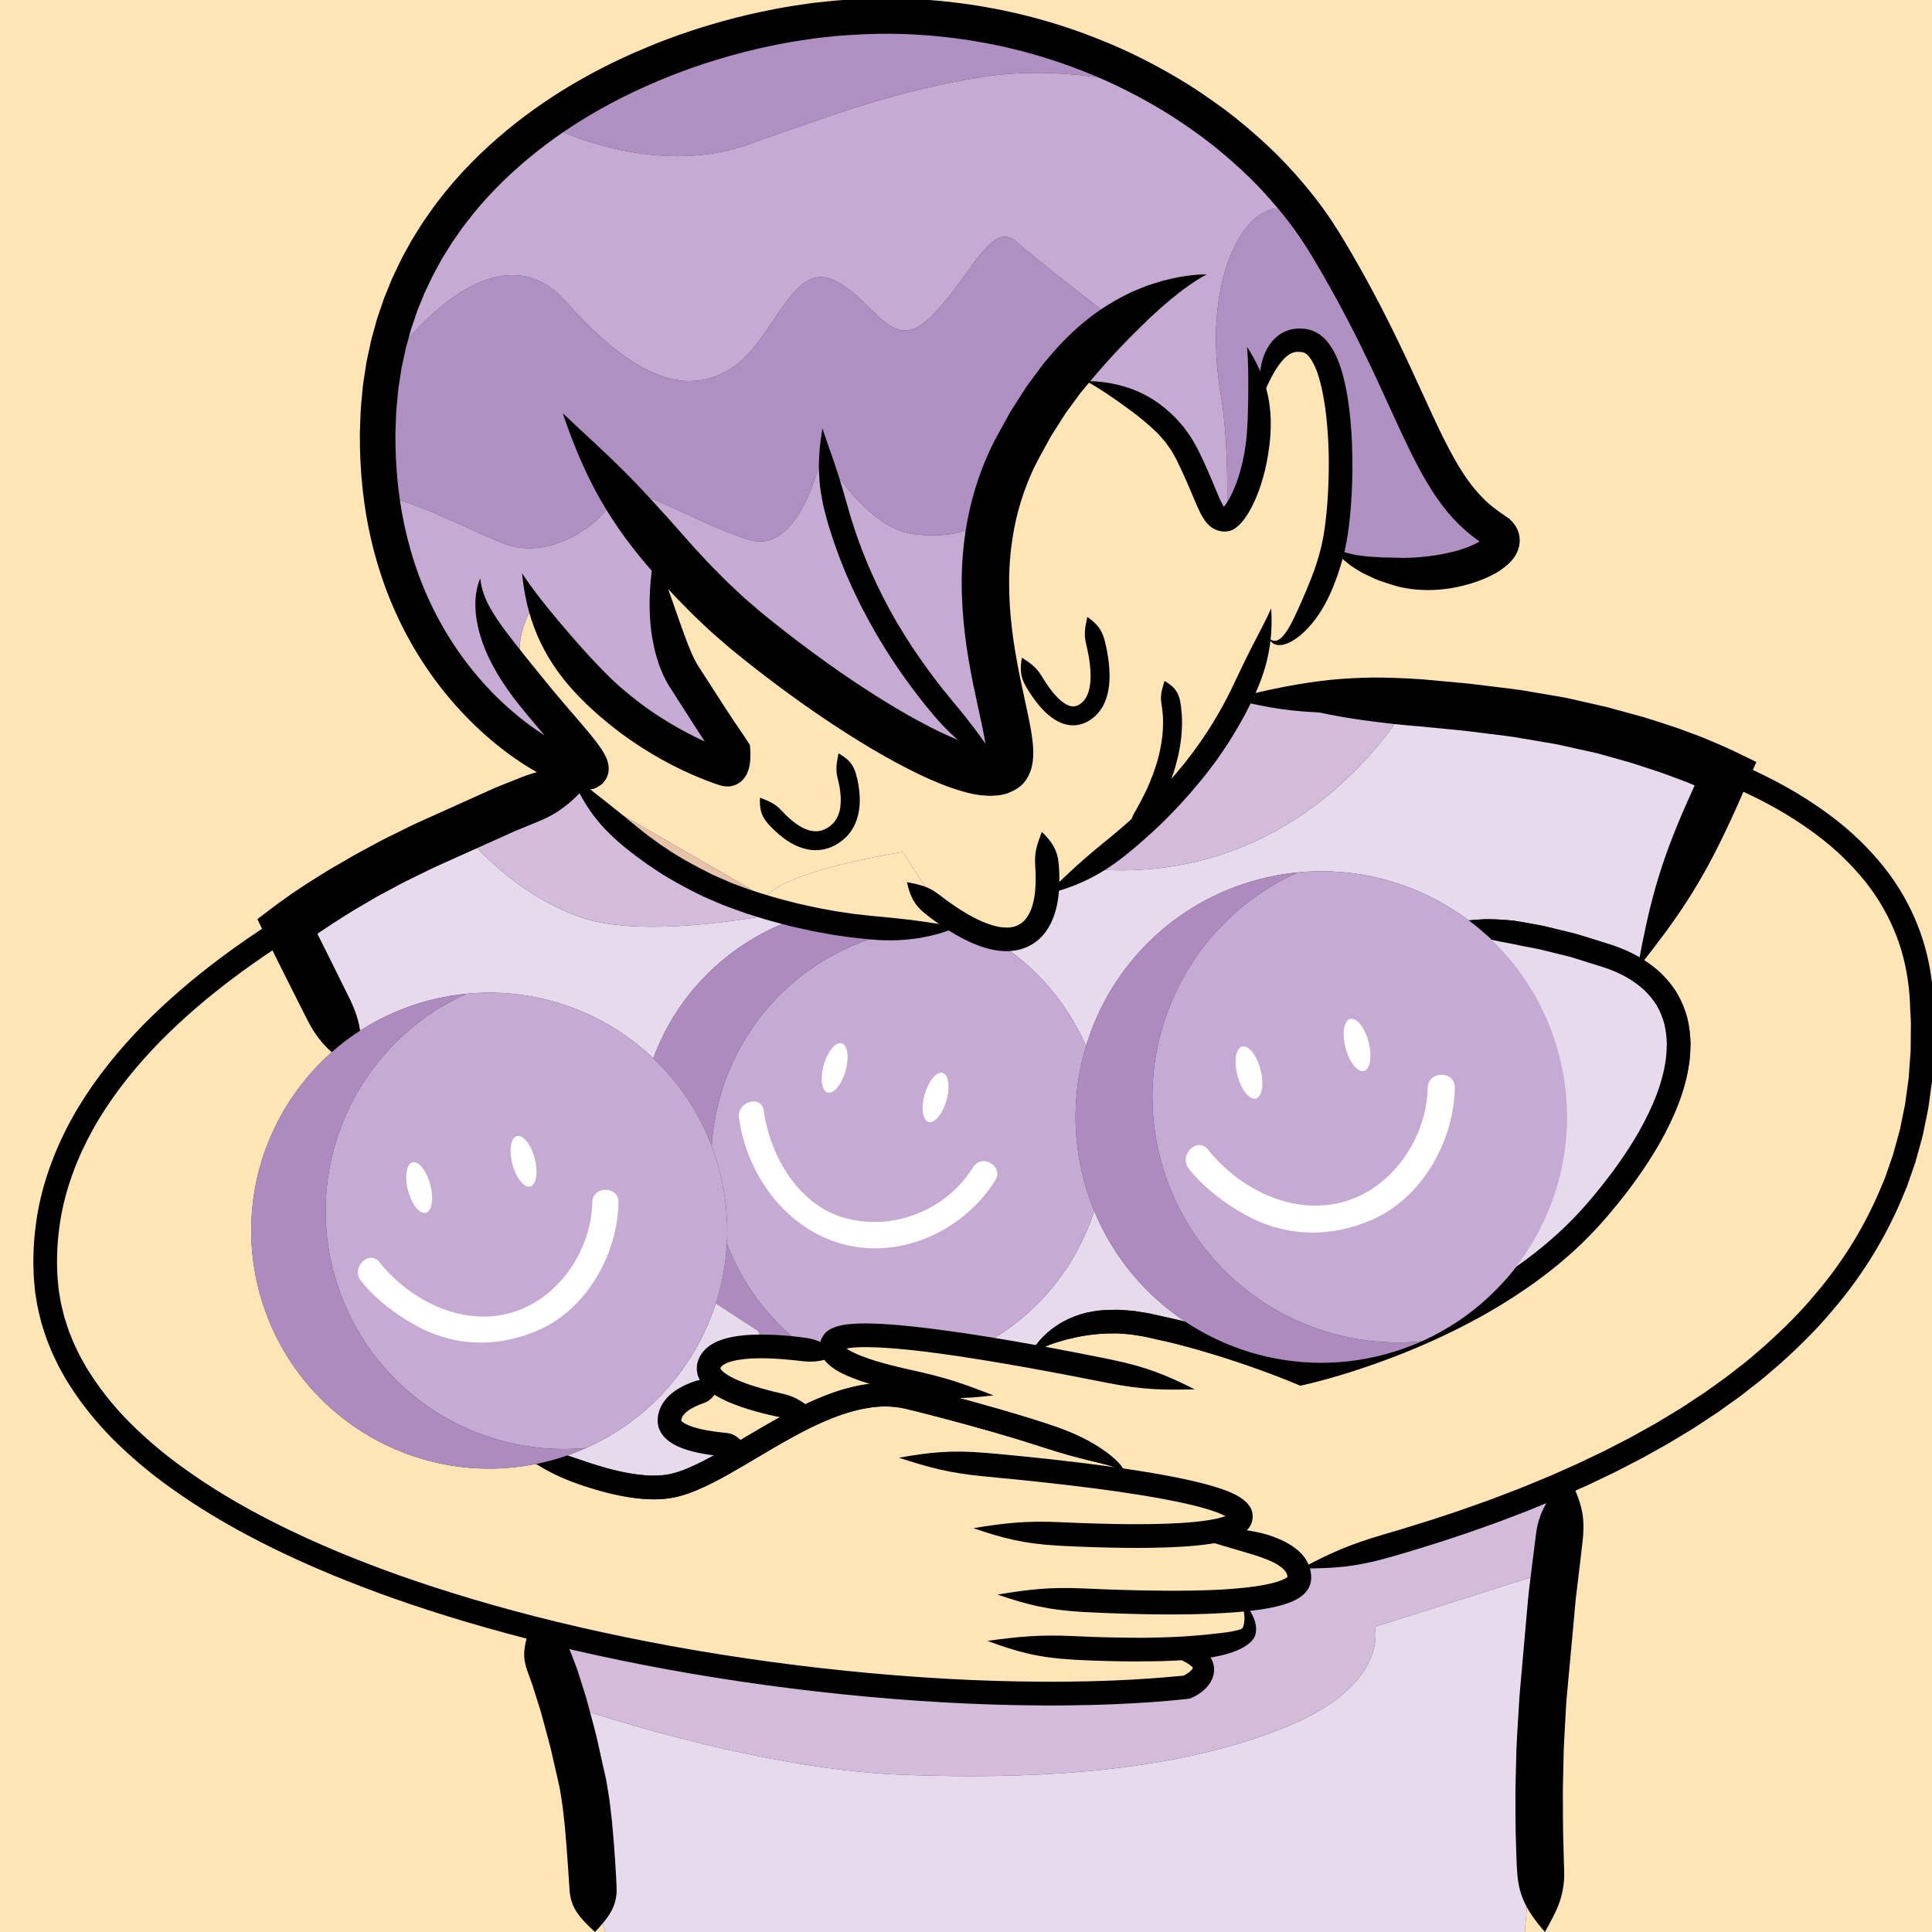 <?xml version="1.0" encoding="utf-8"?>
<!-- Generator: Adobe Illustrator 16.0.0, SVG Export Plug-In . SVG Version: 6.00 Build 0)  -->
<!DOCTYPE svg PUBLIC "-//W3C//DTD SVG 1.1//EN" "http://www.w3.org/Graphics/SVG/1.1/DTD/svg11.dtd">
<svg version="1.1" xmlns="http://www.w3.org/2000/svg" xmlns:xlink="http://www.w3.org/1999/xlink" x="0px" y="0px" width="640px"
	 height="640px" viewBox="0 0 640 640" enable-background="new 0 0 640 640" xml:space="preserve">
<rect x="0" y="0" width="640" height="640" fill="#333333" stroke="none"/>
<g id="fond">
</g>
<g id="couleurs">
</g>
<g id="traits">
	<g>
		<path fill="#FFE4B7" d="M494.061,311.278c10.467,10.023,18.386,22.967,22.348,38.008c6.677,25.348,0.635,51.052-14.184,70.35
			c1.71-1.195,3.194-2.288,4.436-3.244c1.587-1.158,2.754-2.149,3.572-2.795c0.812-0.652,1.243-0.998,1.243-0.998
			s0.433-0.344,1.213-1.03c0.775-0.692,1.969-1.656,3.397-2.987c2.918-2.634,6.85-6.536,11.275-11.811
			c2.238-2.63,4.554-5.579,6.945-8.766c2.352-3.212,4.738-6.687,7.019-10.414c2.266-3.733,4.396-7.733,6.21-11.947
			c1.805-4.21,3.295-8.655,4.04-13.182c0.44-2.263,0.545-4.532,0.578-6.78c-0.054-2.24-0.326-4.44-0.836-6.56
			c-0.573-2.096-1.392-4.09-2.452-5.943c-1.09-1.839-2.468-3.492-3.99-5.008c-3.144-2.955-6.988-5.231-11.09-6.811
			c-1.98-0.824-4.281-1.452-6.413-2.136c-2.103-0.656-4.166-1.301-6.185-1.931c-0.919-0.315-1.847-0.513-2.742-0.738
			c-0.896-0.221-1.767-0.435-2.609-0.643c-1.687-0.417-3.261-0.806-4.696-1.161c-1.43-0.389-2.747-0.603-3.89-0.823
			c-1.143-0.218-2.118-0.403-2.898-0.552c-1.439-0.276-2.798-0.559-4.092-0.849c-1.303-0.226-2.541-0.455-3.731-0.702
			C495.684,311.652,494.863,311.466,494.061,311.278 M257.702,302.637c-0.263,0.05-0.538,0.102-0.824,0.155
			c1.312,0.293,2.634,0.564,3.967,0.817C259.712,303.268,258.656,302.939,257.702,302.637 M517.764,491.559L517.764,491.559
			L517.764,491.559l-2.334,28.334l-0.086,0.027L505.097,640H200.43l-26-102.441l17.951,5.337l56.954,10.419l47.844,5.232
			l15.531,1.222c14.001,0.456,47.99,1.497,66.515,1.497c3.477,0,6.409-0.036,8.562-0.121c0.3-0.013,0.593-0.026,0.878-0.039
			c1.081-0.055,1.906-0.125,2.433-0.213c3.869-0.645,5.556-4.253,6.265-7.807c0.402-3.786,0.402-7.527,0.402-7.527
			s8.871-0.554,14.226-3.686c1.487-4.125-0.226-10.98-0.226-10.98l0,0l0,0l0,0c0,0,5.333-1.334,9.333-2s9.333-6,9.333-6l2-2.667l0,0
			L517.764,491.559L517.764,491.559 M412.43,230.226L412.43,230.226c0,0,17.86,0.589,37.928,1.873l16.072,0.794
			c0,0-0.066,0.122-0.198,0.354c11.73,0.963,22.828,2.171,30.198,3.646c23.333,4.667,75.333,22,75.333,22l-27.601,58.881
			c2.154,1.344,4.23,2.912,6.157,4.729c2.002,1.977,3.842,4.195,5.313,6.685c1.443,2.501,2.545,5.199,3.291,7.976
			c0.682,2.788,1.021,5.617,1.081,8.414c-0.026,2.779-0.184,5.549-0.69,8.196c-0.89,5.339-2.584,10.322-4.57,14.958
			c-1.998,4.637-4.303,8.943-6.721,12.923c-4.863,7.945-10.05,14.672-14.679,20.149c-4.626,5.512-8.931,9.786-12,12.546
			c-1.522,1.413-2.782,2.433-3.606,3.166c-0.83,0.727-1.287,1.09-1.287,1.09s-0.454,0.366-1.312,1.057
			c-0.862,0.683-2.101,1.73-3.768,2.952c-3.276,2.525-8.137,5.94-14.275,9.686c-6.138,3.747-13.6,7.735-21.953,11.543
			c-8.354,3.81-17.613,7.393-27.282,10.482c-2.422,0.759-4.863,1.508-7.332,2.2l-3.72,1.013l-1.876,0.481l-2.089,0.503l-1.852,0.412
			l-0.231,0.051l-0.22-0.077l-0.438-0.182l-0.875-0.362l-2.1-0.859c-1.155-0.476-2.312-0.934-3.467-1.372
			c-2.303-0.907-4.619-1.76-6.929-2.587c-9.234-3.308-18.346-6.124-26.787-8.28c-2.102-0.586-4.188-0.974-6.201-1.452
			c-1.008-0.228-2.003-0.452-2.983-0.673c-0.489-0.11-0.976-0.22-1.458-0.329c-0.245-0.062-0.478-0.099-0.707-0.132l-0.481-0.076
			c-0.818-0.131-1.61-0.257-2.371-0.378c-0.761-0.134-1.491-0.246-2.189-0.273c-1.37-0.082-2.615-0.245-3.696-0.245
			c-0.019,0-0.037,0-0.056,0c-1.093,0.008-2.026,0.014-2.772,0.019c-5.495,0.188-9.684,0.983-13.709,1.997
			c-1.904,0.521-3.806,1.063-5.736,1.803l-4.489,3.367l-1.562-0.293c-0.146,0.096-0.293,0.193-0.439,0.293
			c0.061-0.114,0.121-0.229,0.183-0.341l-15.94-2.989c-11.046,5.906-23.524,9.146-36.397,9.146c-7.041,0-14.198-0.969-21.305-3.003
			c-5.015-1.436-9.773-3.335-14.238-5.638l0.366,0.824c0,0-20.666,2.666-18,6.666s-2,6.667-2,6.667s-14,4.001-12,8.667
			s6,8.666,6,8.666l12,1.334l0.418,1.115c0.829-0.479,1.652-0.959,2.467-1.436c6.352-3.755,12.262-7.273,16.692-9.649
			c4.417-2.402,7.318-3.718,7.318-3.718s0.591-0.297,1.698-0.792c1.103-0.501,2.714-1.21,4.762-2.023
			c2.062-0.783,4.542-1.71,7.445-2.478c2.892-0.779,6.18-1.479,9.78-1.739c0.954-0.068,1.931-0.104,2.923-0.104
			c2.742,0,5.604,0.279,8.445,0.948c3.514,0.829,6.956,1.714,10.405,2.603c6.868,1.779,13.497,3.607,19.003,5.203
			c8.858,2.566,14.305,4.346,17.146,5.294c5.744,1.932,10.131,3.888,14.098,6.226c1.979,1.178,3.859,2.442,5.693,3.942
			c0.914,0.754,1.821,1.558,2.672,2.499c0.423,0.467,0.835,0.969,1.182,1.54c0.338,0.55,0.652,1.25,0.518,1.903
			c-0.194-0.624-0.687-0.972-1.172-1.274c-0.49-0.298-1.018-0.528-1.547-0.733c-1.056-0.412-2.131-0.72-3.189-1.01
			c-2.123-0.573-4.21-1.047-6.34-1.576c-4.266-1.042-8.721-2.275-14.356-4.107c-2.787-0.899-8.133-2.63-16.884-5.158
			c-5.439-1.569-12.001-3.38-18.797-5.144c-3.384-0.875-6.883-1.775-10.222-2.566c-2.214-0.523-4.476-0.749-6.696-0.749
			c-0.78,0-1.558,0.028-2.324,0.081c-5.917,0.457-11.213,2.24-14.938,3.677c-1.867,0.738-3.358,1.391-4.384,1.855
			c-1.027,0.455-1.586,0.735-1.586,0.735s-2.692,1.224-6.931,3.537c-4.253,2.289-10.003,5.722-16.444,9.54
			c-3.23,1.895-6.638,3.873-10.229,5.71c-3.609,1.813-7.364,3.552-11.485,4.631c-2.062,0.569-4.224,0.812-6.215,0.955
			c-0.732,0.026-1.454,0.041-2.163,0.041c-1.221,0-2.402-0.043-3.532-0.146c-3.585-0.283-6.736-0.875-9.386-1.461
			c-3.505-0.795-6.035-1.53-7.944-2.13c-1.911-0.594-3.212-1.034-4.195-1.384c-5.758-2.026-10.019-4.208-13.846-6.612
			c-5.23,1.059-10.456,1.569-15.617,1.569h-0.004l0,0l0,0c-0.005,0-0.01,0-0.015,0c-34.673-0.003-66.373-23.06-75.947-57.99
			c-0.011-0.039-0.02-0.071-0.03-0.109c-0.021-0.079-0.043-0.16-0.064-0.239c-0.002-0.008-0.005-0.019-0.007-0.026
			c-0.021-0.074-0.04-0.149-0.061-0.224c-0.016-0.06-0.03-0.116-0.046-0.175l0,0c-1.776-6.742-2.623-13.511-2.62-20.169
			c0.011-22.777,9.97-44.272,26.707-59.051c-3.069-2.683-5.562-5.813-7.911-10.364c-1.148-2.273-3.447-6.827-6.251-12.377
			c-1.391-2.781-2.906-5.812-4.468-8.931c-1.425-2.946-2.871-5.934-4.319-8.926l-1.146-2.374l-0.287-0.593l-0.143-0.296
			l-0.072-0.148l0.104-0.107l1.046-0.8c1.387-1.059,2.77-2.115,4.145-3.166c1.37-1.052,2.837-2.048,4.233-3.062
			c0.567-0.403,1.133-0.804,1.694-1.203c0.367-0.254,0.731-0.507,1.093-0.758c1.461-0.963,2.886-1.901,4.254-2.803
			c2.747-1.781,5.314-3.315,7.474-4.668c4.397-2.546,7.234-4.188,7.234-4.188s0.696-0.435,1.98-1.113
			c1.279-0.69,3.115-1.683,5.348-2.889c2.216-1.241,4.896-2.558,7.816-3.991c1.458-0.72,2.977-1.469,4.533-2.237
			c1.558-0.771,3.151-1.442,4.765-2.186c6.457-2.908,13.207-5.947,18.929-8.524c1.432-0.641,2.799-1.254,4.081-1.828
			c1.314-0.531,2.541-1.027,3.659-1.479c2.242-0.892,4.051-1.611,5.256-2.09c2.23-0.871,4.28-1.495,6.239-1.913
			c0.979-0.209,1.937-0.367,2.882-0.478c0.869-0.096,1.764-0.115,2.64-0.115c0.084,0,0.168,0,0.252,0
			c1.923,0.019,3.834,0.204,5.817,0.519c0.995,0.161,1.996,0.343,3.048,0.573c1.081,0.257,2.166,0.554,3.253,0.884
			c-0.763,0.858-1.494,1.681-2.203,2.478c-0.687,0.811-1.358,1.603-2.02,2.339c-0.117,0.131-0.235,0.262-0.353,0.39l60.958,35.201
			c7.073-9.267,45.618-15.075,45.618-15.075l13.877,21.72c5.704,1.865,11.057,4.341,15.997,7.331
			c0.941,0.127,1.877,0.199,2.789,0.199c1.415,0,2.771-0.174,4.003-0.584c8-2.667,12-16,12-16s6.942-2.136,15.399-6.868
			c-0.574-0.04-1.152-0.083-1.732-0.132c0,0,17.154-13.855,29.49-27.096C402.058,244.228,412.43,230.226,412.43,230.226
			 M125.796,165.654c-3.661-16.975-3.983-36.354,1.3-58.093c23.333-96,158-102.667,158-102.667s0.897-0.028,2.554-0.028
			c14.491,0,87.086,2.147,124.779,44.028c42,46.667,48.667,75.333,48.667,75.333s7.402,11.876,15.459,24.353l14.358,21.538
			c1.47,2.075,2.734,3.779,3.704,4.964l1.812,1.812l0,0l0,0c1.759,0.704-0.751,2.892-3.515,4.803
			c-3.078,3.703-7.781,8.196-12.484,8.196c-1.04,0-2.439-0.107-4.089-0.293c-2.386,0.689-4.845,1.171-7.051,1.171
			c-1.282,0-2.479-0.163-3.527-0.544c-7.334-2.667-22.667-6.667-22.667-6.667l0,0l0,0l0,0c0,0,2.762-49.752-4.346-66.161
			c-2.609-3.028-5.729-4.408-8.468-4.408c-1.898,0-3.614,0.663-4.853,1.901c-3.752,3.752-7.505,11.904-7.955,12.9
			c-0.044,0.58-0.093,1.21-0.147,1.883c-0.376,5.957-1.87,25.39-5.872,35.859c-1.391,3.935-3.053,6.541-5.026,6.693
			c-0.095,0.007-0.189,0.011-0.284,0.011c-8.456,0-11.804-29.388-19.716-33.344c-6.502-3.251-22.251-10.906-27.922-13.659
			l-27.077,41.657c0,0-1.553,3.364-6.106,6.275c-0.521,3.295-0.834,6.758-0.895,10.393c-0.666,40,8,70,8,70
			s-4.167,1.302-8.431,1.302c-2.559,0-5.152-0.469-6.902-1.969c-4.667-4-61.333-34.667-61.333-34.667l-34.667-34.667
			c0,0-2.666,20,2.667,33.333s20.666,34.667,16.666,36c-0.5,0.167-1.104,0.239-1.778,0.239c-4.721,0-12.888-3.573-12.888-3.573
			l-48-50.667c0,0-10.667,14-2.667,27.333s26.001,26,14.667,27.333c0,0-50.035-29.094-63.422-85.499
			c-0.161,0.488-0.316,0.75-0.466,0.75c-0.156,0-0.306-0.292-0.445-0.92C125.199,166.857,125.34,166.126,125.796,165.654 M640,0H0
			v640h640V0"/>
		<path fill="#E7DAED" d="M347.586,445.526c-1.976,0.757-3.981,1.72-6.051,3.074l1.562,0.293L347.586,445.526 M362.469,401.112
			c-6.361,19.775-20.027,35.307-37.131,44.451l15.94,2.989c2.411-4.429,5.775-7.598,9.757-10.075
			c4.123-2.498,9.174-4.261,15.668-4.545c0.876-0.012,1.973-0.027,3.258-0.045c0.031,0,0.063,0,0.095,0
			c1.261,0,2.682,0.167,4.261,0.264c0.813,0.036,1.647,0.16,2.514,0.306c0.867,0.138,1.771,0.28,2.703,0.428l0.55,0.088
			c0.265,0.04,0.528,0.083,0.772,0.145c0.5,0.112,1.005,0.226,1.513,0.339c1.016,0.229,2.048,0.46,3.093,0.694
			c2.084,0.494,4.257,0.901,6.421,1.502c0.287,0.073,0.575,0.147,0.863,0.222C379.522,429.123,368.808,416.503,362.469,401.112"/>
		<path fill="#E7DAED" d="M105.088,309.348l-0.042,0.03l0.007-0.004l0.028-0.016L105.088,309.348 M158.015,280.925
			c-3.407,1.532-6.937,3.119-10.382,4.668c-1.574,0.721-3.182,1.393-4.657,2.121c-1.479,0.725-2.922,1.432-4.308,2.111
			c-2.776,1.351-5.327,2.587-7.431,3.758c-2.122,1.134-3.869,2.067-5.084,2.716c-1.224,0.636-1.883,1.045-1.883,1.045
			s-2.677,1.566-6.827,3.994c-2.023,1.283-4.45,2.743-7.016,4.419c-1.276,0.846-2.604,1.727-3.966,2.631
			c-0.333,0.232-0.667,0.465-1.003,0.7l-0.355,0.25l0.243,0.487c1.56,3.121,3.074,6.151,4.464,8.933
			c2.759,5.573,5.021,10.144,6.152,12.427c1.812,3.741,2.817,6.996,3.295,10.264c6.819-4.404,14.441-7.824,22.718-10.004l0,0
			c6.727-1.771,13.485-2.618,20.129-2.619c20.444-0.002,39.852,8.009,54.307,21.744c8.224-22.292,25.897-38.783,47.086-46.177
			c-0.921-0.265-1.808-0.528-2.652-0.782c-1.333-0.253-2.655-0.524-3.967-0.817c-7.878,1.464-24.744,4.203-40.71,4.203
			c-8.717,0-17.167-0.816-23.738-3.102C176.072,298.204,163.762,286.95,158.015,280.925 M466.231,233.248
			c-2.693,4.725-32.847,55.061-94.933,55.061c-2.658,0-5.361-0.091-8.137-0.283c-8.457,4.732-15.399,6.868-15.399,6.868
			s-4,13.333-12,16c-1.231,0.41-2.588,0.584-4.003,0.584c-0.912,0-1.848-0.072-2.789-0.199c13.85,8.381,24.493,20.813,30.789,35.237
			c7.918-26.167,28.83-47.731,57.207-55.206l0,0c0.031-0.008,0.062-0.016,0.094-0.024c0.008-0.002,0.018-0.005,0.025-0.007
			c0.026-0.007,0.05-0.013,0.077-0.02c0.004-0.001,0.008-0.002,0.013-0.003c6.877-1.792,13.785-2.649,20.577-2.65
			c17.832-0.001,34.903,5.904,48.773,16.287c1.261-0.137,2.519-0.226,3.802-0.306c0.884-0.069,1.772-0.098,2.676-0.098
			c1.447,0,2.932,0.074,4.491,0.171c1.267,0.083,2.583,0.187,3.961,0.328c1.365,0.206,2.794,0.443,4.3,0.717
			c0.815,0.149,1.835,0.336,3.03,0.555c1.194,0.224,2.572,0.445,4.062,0.843c1.498,0.366,3.14,0.768,4.898,1.198
			c0.879,0.215,1.787,0.438,2.722,0.667c0.933,0.234,1.899,0.442,2.857,0.767c2.103,0.655,4.251,1.324,6.44,2.006
			c2.255,0.727,4.493,1.322,6.919,2.316c2.525,0.978,5.052,2.206,7.478,3.718l27.601-58.881c0,0-52-17.333-75.333-22
			C489.06,235.419,477.962,234.211,466.231,233.248 M412.43,230.226c0,0-10.372,14.002-21.51,30.571
			c2.851-3.061,5.444-6.088,7.51-8.904C409.43,236.893,412.43,230.226,412.43,230.226 M412.43,230.226l37.928,1.873
			C430.29,230.815,412.43,230.226,412.43,230.226"/>
		<path fill="#C5ABD3" d="M312.974,303.947l0.002,0.003c3.085,1.013,6.063,2.208,8.935,3.56c-3.017-0.356-6.021-0.53-9.008-0.53
			c-1.365,0-2.729,0.037-4.084,0.109c-2.702,0.379-6.158,0.817-9.85,1.167c-27.944,5.156-51.984,25.582-60.335,54.756
			c-1.595,5.569-2.534,11.171-2.866,16.723c0.961,2.547,1.8,5.166,2.509,7.856c2.151,8.168,2.939,16.373,2.504,24.376
			c6.996,18.179,20.771,33.543,39.157,42.2c-4.097-0.485-8.207-1.288-12.302-2.459c-5.015-1.436-9.773-3.335-14.238-5.638l0,0
			c4.465,2.303,9.224,4.202,14.238,5.638c7.106,2.034,14.264,3.003,21.305,3.003c12.873,0,25.352-3.24,36.397-9.146
			c17.104-9.145,30.77-24.676,37.131-44.451c-1.269-3.079-2.36-6.27-3.263-9.562c-0.032-0.116-0.063-0.231-0.095-0.348
			c-0.024-0.09-0.049-0.181-0.072-0.271c-0.017-0.062-0.031-0.119-0.048-0.181l0,0c-1.834-6.962-2.709-13.951-2.706-20.827
			c0.004-8.031,1.206-15.91,3.475-23.409c-6.296-14.424-16.939-26.856-30.789-35.237
			C324.03,308.288,318.678,305.812,312.974,303.947"/>
		<path fill="#FFFFFF" d="M280.084,354.784c-1.287,4.499-3.938,7.682-5.923,7.112c-1.985-0.567-2.549-4.671-1.262-9.168
			c1.286-4.499,3.937-7.681,5.922-7.114C280.807,346.183,281.372,350.287,280.084,354.784z"/>
		
			<ellipse transform="matrix(0.961 0.275 -0.275 0.961 112.04 -71.256)" fill="#FFFFFF" cx="310.006" cy="363.732" rx="3.738" ry="8.47"/>
		<path fill="#FFFFFF" d="M244.793,370.235c2.609,18.96,15.566,36.831,34.393,41.896c19.235,5.175,40.156-4.481,50.521-21.169
			c2.909-4.685-4.468-8.961-7.361-4.303c-8.76,14.104-26.102,21.23-42.349,16.859c-15.39-4.141-24.916-20.534-26.982-35.55
			C252.267,362.543,244.054,364.862,244.793,370.235z"/>
		<path fill="#C9B0D5" d="M263.497,304.392c-21.188,7.394-38.862,23.885-47.086,46.177l0,0
			C224.634,328.28,242.313,311.787,263.497,304.392L263.497,304.392"/>
		<path fill="#AD8BBF" d="M240.78,411.965c-0.37,6.798-1.622,13.449-3.67,19.806l13.986,9.122l2.301,5.176
			c4.465,2.303,9.224,4.202,14.238,5.638c4.095,1.171,8.205,1.974,12.302,2.459C261.551,445.508,247.776,430.144,240.78,411.965
			 M263.498,304.392c-21.185,7.395-38.864,23.888-47.087,46.177c8.367,7.951,15.074,17.822,19.356,29.164
			c0.332-5.552,1.271-11.153,2.866-16.723c8.351-29.174,32.391-49.6,60.335-54.756c-3.894,0.369-8.052,0.639-11.872,0.639
			C280.594,308.893,270.961,306.544,263.498,304.392 M312.976,303.95l1.454,2.276c0,0-2.211,0.385-5.611,0.862
			c1.355-0.072,2.719-0.109,4.084-0.109c2.986,0,5.991,0.174,9.008,0.53C319.039,306.158,316.061,304.962,312.976,303.95"/>
		<path fill="#E7DAED" d="M312.71,559.769l39.72,3.124c0,0,23.394-1.21,35.356-1.748c-2.152,0.085-5.085,0.121-8.562,0.121
			C360.7,561.266,326.711,560.225,312.71,559.769 M249.335,553.315l14.095,2.578l33.749,2.654L249.335,553.315 M397.361,553.086
			c-0.709,3.554-2.396,7.162-6.265,7.807c-0.526,0.088-1.352,0.158-2.433,0.213c2.963-0.131,5.09-0.213,5.766-0.213
			C396.116,560.893,396.95,556.965,397.361,553.086 M411.764,530.893L411.764,530.893c0,0,1.713,6.855,0.226,10.98
			c0.517-0.303,1-0.629,1.44-0.98C418.43,536.893,411.764,530.893,411.764,530.893 M432.43,520.226l-2,2.667
			c0,0-5.333,5.334-9.333,6s-9.333,2-9.333,2s9.333-2,14.666-2S432.43,520.226,432.43,520.226 M515.344,519.92l-59.914,18.973
			c0,0,5,19-29,33c-28.619,11.784-64.316,16.482-104.72,16.482c-7.597,0-15.367-0.166-23.28-0.482c-50-2-110-23-110-23l-7-24
			l10.951,2.003l-17.951-5.337l26,102.441h304.667L515.344,519.92 M517.764,491.559L517.764,491.559L517.764,491.559"/>
		<path fill="#E7DAED" d="M237.11,431.771c-7.388,22.929-25.131,42.027-49.187,50.356c1.893,0.624,3.9,1.305,6.088,2.05
			c0.934,0.321,2.163,0.728,3.954,1.277c1.79,0.556,4.15,1.233,7.343,1.953c2.407,0.527,5.239,1.047,8.289,1.284
			c0.959,0.088,1.931,0.121,2.913,0.121c0.583,0,1.171-0.012,1.762-0.03c1.574-0.126,3.098-0.279,4.667-0.716
			c3.165-0.816,6.553-2.339,9.882-4.018c2.482-1.266,4.949-2.648,7.36-4.041l-0.418-1.115l-12-1.334c0,0-4-4-6-8.666
			s12-8.667,12-8.667s4.666-2.667,2-6.667s18-6.666,18-6.666l-0.366-0.824l-2.301-5.176L237.11,431.771"/>
		<path fill="#E7DAED" d="M477.764,308.893c0,0,30.666,0.667,43.333,4.667s34.001,8,32.667,29.333s-14,43.333-14,43.333
			s-26.666,33.333-46,40s-8-16.667-8-16.667L477.764,308.893z"/>
		<path fill="#FFE4B7" d="M299.097,282.227c0,0-38.545,5.808-45.618,15.075l7.951,4.591c0,0-1.359,0.295-3.728,0.744
			c0.954,0.302,2.01,0.63,3.143,0.972c0.845,0.254,1.731,0.517,2.652,0.782l0.001,0c7.463,2.152,17.096,4.501,23.599,4.501
			c3.82,0,7.979-0.27,11.872-0.639c3.691-0.35,7.147-0.787,9.85-1.167c3.4-0.477,5.611-0.862,5.611-0.862l-1.454-2.276l-0.002-0.003
			L299.097,282.227"/>
		<path fill="#FFE4B7" d="M238.43,448.227c0,0,10.666-1.999,20.666-0.666s15.334,1.333,15.334,1.333s2-6.667,10-6
			s39.333,5.333,39.333,5.333l16,4l-19.333,9.334C320.43,461.561,239.764,452.893,238.43,448.227z"/>
		<path fill="#C5ABD3" d="M443.096,183.561L443.096,183.561c0,0,15.333,4,22.667,6.667c1.048,0.381,2.245,0.544,3.527,0.544
			c2.206,0,4.665-0.482,7.051-1.171C465.301,188.354,443.096,183.561,443.096,183.561 M496.429,176.895c0,0-1.358,2.208-3.515,4.803
			C495.678,179.787,498.188,177.598,496.429,176.895L496.429,176.895 M490.913,170.118l2.517,3.775l1.188,1.189
			C493.647,173.897,492.383,172.193,490.913,170.118 M272.43,149.893c0,0-6.075,29.502-20.646,29.502
			c-1.072,0-2.188-0.159-3.354-0.502c-14.166-4.167-35.277-16.666-42.5-16.667c-1.444,0-2.333,0.5-2.5,1.667
			c-0.827,5.789-13.966,17.733-28.102,17.733c-2.957,0-5.957-0.522-8.898-1.733c-13.086-5.389-31.506-14.925-38.381-14.925
			c-0.388,0-0.74,0.03-1.051,0.094c-0.226,1.332-0.445,2.36-0.657,3c13.387,56.405,63.422,85.499,63.422,85.499
			c11.334-1.333-6.667-14-14.667-27.333s2.667-27.333,2.667-27.333l48,50.667c0,0,8.167,3.573,12.888,3.573
			c0.674,0,1.278-0.073,1.778-0.239c4-1.333-11.333-22.667-16.666-36s-2.667-33.333-2.667-33.333l34.667,34.667
			c0,0,56.666,30.667,61.333,34.667c1.75,1.5,4.344,1.969,6.902,1.969c4.264,0,8.431-1.302,8.431-1.302s-8.666-30-8-70
			c0.061-3.635,0.374-7.098,0.895-10.393c-3.472,2.219-8.688,4.174-16.289,4.174c-2.028,0-4.226-0.139-6.604-0.449
			C286.288,174.788,272.43,149.893,272.43,149.893 M417.475,127.793c-0.029,0.065-0.045,0.1-0.045,0.1s-0.031,0.646-0.103,1.783
			C417.382,129.003,417.431,128.373,417.475,127.793 M438.75,117.4c7.107,16.408,4.346,66.161,4.346,66.161
			s3.334-48.668-0.666-59.668C441.453,121.207,440.178,119.057,438.75,117.4 M224.429,51.728c-21.153,0-38.438-8.23-38.438-8.23
			S212.99,17.999,266.987,7.5c7.132-1.387,14.499-1.988,21.915-1.988c48.734,0,99.579,25.987,99.579,25.987
			s-19.96-7.365-44.992-7.365c-5.791,0-11.856,0.395-18.005,1.365c-28.498,4.5-47.997,12-77.996,22.499
			C239.71,50.72,231.833,51.728,224.429,51.728 M287.649,4.866c-1.656,0-2.554,0.028-2.554,0.028s-134.667,6.667-158,102.667
			c-5.283,21.738-4.961,41.118-1.3,58.093c0.283-0.294,0.688-0.488,1.202-0.592c2.015-11.924,4.432-48.169,4.432-48.169
			s18.738-25.765,38.29-25.765c6,0,12.075,2.425,17.71,8.765c16.575,18.646,29.812,26.324,41.027,26.324
			c5.024,0,9.642-1.54,13.973-4.324c12.423-7.986,18.548-30.146,29.551-30.146c1.396,0,2.872,0.357,4.449,1.146
			c10.456,5.228,15.895,16.594,23.393,16.594c2.541,0,5.317-1.304,8.607-4.594c11.074-11.074,17.795-26.503,24.488-26.503
			c1.164,0,2.327,0.466,3.512,1.503c8,7,34,27,34,27l-11.923,18.343c5.671,2.753,21.42,10.408,27.922,13.659
			c7.912,3.956,11.26,33.344,19.716,33.344c0.095,0,0.189-0.003,0.284-0.011c1.974-0.152,3.636-2.758,5.026-6.693
			c-1.365,3.572-3.022,6.099-5.026,6.693c0,0,0.94-24.119-1.999-41.334c-6.326-37.054,6.952-61.858,19.162-61.858
			c1.3,0,2.587,0.281,3.838,0.858c13,6,30,50,30,50l19.125,28.688c-8.057-12.477-15.459-24.353-15.459-24.353
			s-6.667-28.667-48.667-75.333C374.735,7.013,302.141,4.866,287.649,4.866"/>
		<path fill="#E2BEA8" d="M125.796,165.654c-0.456,0.472-0.597,1.203-0.366,2.239c0.14,0.628,0.289,0.92,0.445,0.92
			c0.149,0,0.305-0.263,0.466-0.75C126.151,167.264,125.97,166.463,125.796,165.654 M356.429,124.228c0,0-25.897,15.98-31.105,48.94
			c4.554-2.911,6.106-6.275,6.106-6.275l27.077-41.657C357.2,124.602,356.429,124.228,356.429,124.228"/>
		<path fill="#B090C2" d="M126.998,165.062c-0.514,0.104-0.919,0.298-1.202,0.592c0.174,0.81,0.355,1.61,0.545,2.409
			C126.553,167.422,126.772,166.394,126.998,165.062 M332.918,78.39c-6.693,0-13.414,15.429-24.488,26.503
			c-3.29,3.291-6.066,4.594-8.607,4.594c-7.498,0-12.937-11.366-23.393-16.594c-1.577-0.789-3.053-1.146-4.449-1.146
			c-11.003,0-17.128,22.16-29.551,30.146c-4.331,2.784-8.948,4.324-13.973,4.324c-11.215,0-24.452-7.678-41.027-26.324
			c-5.635-6.34-11.71-8.765-17.71-8.765c-19.552,0-38.29,25.765-38.29,25.765s-2.417,36.245-4.432,48.169
			c0.311-0.063,0.663-0.094,1.051-0.094c6.875,0,25.295,9.536,38.381,14.925c2.941,1.211,5.941,1.733,8.898,1.733
			c14.136,0,27.274-11.944,28.102-17.733c0.167-1.167,1.056-1.667,2.5-1.667c7.223,0,28.334,12.5,42.5,16.667
			c1.165,0.343,2.281,0.502,3.354,0.502c14.571,0,20.646-29.502,20.646-29.502s13.858,24.895,30,27
			c2.379,0.31,4.576,0.449,6.604,0.449c7.602,0,12.817-1.956,16.289-4.174c5.208-32.96,31.105-48.94,31.105-48.94
			s0.771,0.374,2.078,1.008l11.923-18.343c0,0-26-20-34-27C335.245,78.856,334.082,78.39,332.918,78.39"/>
		<path fill="#E2BEA8" d="M492.914,181.697c-2.475,1.71-5.151,3.197-5.151,3.197s-5.484,2.991-11.422,4.706
			c1.649,0.186,3.049,0.293,4.089,0.293C485.133,189.893,489.836,185.4,492.914,181.697 M494.617,175.082
			c0.853,1.041,1.477,1.679,1.812,1.812l0,0L494.617,175.082 M476.555,148.581c5.094,7.889,10.45,16.021,14.358,21.538
			L476.555,148.581 M417.327,129.676c-0.745,9.157-2.519,26.371-5.872,35.859C415.457,155.066,416.951,135.633,417.327,129.676
			 M433.288,112.223c-0.064,0-0.128,0.001-0.192,0.004c-14,0.667-15.333,11.333-15.333,11.333s-0.089,1.604-0.288,4.232
			c0.45-0.996,4.203-9.147,7.955-12.9c1.238-1.238,2.954-1.901,4.853-1.901c2.739,0,5.858,1.38,8.468,4.408
			C437.346,114.161,435.559,112.224,433.288,112.223"/>
		<path fill="#B090C2" d="M423.592,69.035c-12.21,0-25.488,24.805-19.162,61.858c2.939,17.215,1.999,41.334,1.999,41.334
			c2.004-0.594,3.661-3.121,5.026-6.693c3.354-9.488,5.127-26.702,5.872-35.859c0.071-1.136,0.103-1.783,0.103-1.783
			s0.016-0.035,0.045-0.1c0.199-2.627,0.288-4.232,0.288-4.232s1.333-10.667,15.333-11.333c0.064-0.003,0.128-0.004,0.192-0.004
			c2.271,0,4.058,1.938,5.462,5.177c1.428,1.656,2.703,3.807,3.68,6.493c4,11,0.666,59.668,0.666,59.668l0,0
			c0,0,22.205,4.793,33.245,6.039c5.938-1.714,11.422-4.706,11.422-4.706s2.677-1.487,5.151-3.197
			c2.156-2.595,3.515-4.803,3.515-4.803c-0.335-0.134-0.959-0.772-1.812-1.812l-1.188-1.189l-2.517-3.775
			c-3.908-5.517-9.265-13.649-14.358-21.538l-19.125-28.688c0,0-17-44-30-50C426.179,69.315,424.892,69.035,423.592,69.035"/>
		<path fill="#E7C3AA" d="M388.664,561.106c-0.285,0.013-0.578,0.026-0.878,0.039C388.095,561.133,388.389,561.121,388.664,561.106
			 M297.179,558.547l9.251,1.012c0,0,2.354,0.082,6.28,0.21L297.179,558.547 M192.381,542.896l6.716,1.997l22,5.333l28.238,3.089
			L192.381,542.896 M411.989,541.874c-5.354,3.132-14.226,3.686-14.226,3.686s0,3.741-0.402,7.527
			c0.758-3.795,0.402-7.527,0.402-7.527s4,0,10.666-0.666C410.316,544.705,411.402,543.501,411.989,541.874 M517.764,491.559
			l-85.334,28.667l0,0c0,0,28-6,45.334-13.333C495.076,499.569,517.708,491.579,517.764,491.559 M517.764,491.559l-2.42,28.361
			l0.086-0.027L517.764,491.559"/>
		<path fill="#D3BBDB" d="M517.764,491.559L517.764,491.559c-0.056,0.02-22.688,8.01-40,15.334
			c-17.334,7.333-45.334,13.333-45.334,13.333l0,0c0,0-0.667,8.667-6,8.667s-14.666,2-14.666,2l0,0c0,0,6.666,6,1.666,10
			c-0.44,0.352-0.924,0.678-1.44,0.98c-0.587,1.628-1.673,2.831-3.56,3.02c-6.666,0.666-10.666,0.666-10.666,0.666
			s0.355,3.732-0.402,7.527c-0.411,3.879-1.245,7.807-2.932,7.807c-0.676,0-2.803,0.082-5.766,0.213
			c-0.275,0.015-0.569,0.027-0.878,0.039c-11.963,0.538-35.356,1.748-35.356,1.748l-39.72-3.124c-3.926-0.128-6.28-0.21-6.28-0.21
			l-9.251-1.012l-33.749-2.654l-14.095-2.578l-28.238-3.089l-22-5.333l-6.716-1.997l-10.951-2.003l7,24c0,0,60,21,110,23
			c7.913,0.316,15.684,0.482,23.28,0.482c40.403,0,76.101-4.698,104.72-16.482c34-14,29-33,29-33l59.914-18.973L517.764,491.559"/>
		<path fill="#E7C3AA" d="M192.521,262.101c-0.145,0.16-0.29,0.317-0.435,0.473c6.136,6.109,28.424,27.245,51.677,36.319
			c4.08,1.592,8.519,2.873,13.115,3.899c0.286-0.053,0.562-0.105,0.824-0.155c-3.21-1.017-5.271-1.744-5.271-1.744
			c-0.22-1.247,0.173-2.445,1.048-3.591L192.521,262.101"/>
		<path fill="#D3BBDB" d="M192.086,262.574c-1.054,1.132-2.103,2.161-3.201,3.104c-0.687,0.597-1.392,1.125-2.133,1.688
			c-0.741,0.572-1.519,1.117-2.343,1.639c-1.649,1.044-3.488,1.996-5.618,2.891c-1.156,0.478-2.892,1.195-5.044,2.084
			c-1.077,0.442-2.26,0.927-3.524,1.446c-1.258,0.568-2.599,1.174-4.002,1.809c-2.566,1.154-5.343,2.402-8.206,3.69
			c5.747,6.025,18.058,17.279,34.415,22.968c6.571,2.286,15.021,3.102,23.738,3.102c15.966,0,32.832-2.739,40.71-4.203
			c-4.597-1.026-9.035-2.307-13.115-3.899C220.51,289.819,198.222,268.683,192.086,262.574"/>
		<path fill="#E7C3AA" d="M253.479,297.302c-0.875,1.146-1.268,2.344-1.048,3.591c0,0,2.062,0.728,5.271,1.744
			c2.368-0.449,3.728-0.744,3.728-0.744L253.479,297.302"/>
		<path fill="#E7C3AA" d="M390.92,260.797c-12.336,13.241-29.49,27.096-29.49,27.096c0.58,0.048,1.158,0.092,1.732,0.132
			c7.91-4.425,17.146-11.122,23.268-20.465C387.925,265.277,389.429,263.015,390.92,260.797 M450.357,232.099
			c5.234,0.335,10.617,0.717,15.874,1.148c0.132-0.232,0.198-0.354,0.198-0.354L450.357,232.099"/>
		<path fill="#D3BBDB" d="M412.43,230.226L412.43,230.226c0,0-3,6.667-14,21.667c-2.065,2.816-4.659,5.843-7.51,8.904
			c-1.491,2.218-2.995,4.48-4.49,6.763c-6.121,9.343-15.357,16.04-23.268,20.465c2.775,0.192,5.479,0.283,8.137,0.283
			c62.086,0,92.239-50.335,94.933-55.061c-5.257-0.431-10.64-0.813-15.874-1.148L412.43,230.226L412.43,230.226"/>
		<path fill="#B090C2" d="M288.902,5.511c-7.416,0-14.783,0.602-21.915,1.988c-53.997,10.5-80.996,35.998-80.996,35.998
			s17.284,8.23,38.438,8.23c7.404,0,15.281-1.008,23.06-3.73c29.999-10.5,49.498-17.999,77.996-22.499
			c6.148-0.971,12.214-1.365,18.005-1.365c25.032,0,44.992,7.365,44.992,7.365S337.637,5.511,288.902,5.511"/>
		<path d="M186.429,136.894c3.304,9.787,6.641,17.844,10.942,25.872c4.334,8.013,9.651,16.033,17.676,25.33
			c1.367,1.569,3.135,3.649,5.867,6.558c1.358,1.46,2.891,3.174,4.812,5.078c1.9,1.918,4.024,4.147,6.659,6.563
			c1.591,1.476,3.244,3.134,5.191,4.757c0.956,0.825,1.94,1.676,2.952,2.549c0.506,0.436,1.019,0.878,1.537,1.325
			c0.518,0.421,1.041,0.848,1.57,1.279c4.233,3.445,8.905,7.105,13.849,10.795c9.879,7.389,20.851,14.871,31.464,21.149
			c10.648,6.265,20.81,11.37,29.628,13.931c1.088,0.33,2.204,0.593,3.269,0.83c0.512,0.13,1.088,0.21,1.613,0.305
			c0.541,0.072,0.993,0.213,1.879,0.246c0.783,0.052,1.54,0.102,2.27,0.149c0.366,0.042,0.718,0.02,1.061-0.009
			c0.344-0.023,0.681-0.045,1.011-0.067c1.338-0.022,2.479-0.311,3.504-0.57c0.524-0.102,0.936-0.37,1.367-0.529
			c0.418-0.185,0.817-0.344,1.174-0.517c0.688-0.394,1.281-0.718,1.709-1.039c0.874-0.647,1.252-1.084,1.252-1.084
			s0.084-0.085,0.247-0.252c0.149-0.18,0.371-0.447,0.663-0.798c0.555-0.721,1.271-1.865,1.839-3.525
			c0.581-1.65,0.918-3.885,0.84-6.558c-0.008-0.666-0.079-1.349-0.117-2.058c-0.046-0.449-0.094-0.912-0.143-1.389
			c-0.11-0.884-0.238-1.796-0.391-2.718c-1.22-7.334-3.576-16.226-5.252-26.278c-1.707-10.002-2.65-21.058-1.729-31.541
			c0.44-5.237,1.321-10.313,2.543-15.024c1.23-4.709,2.8-9.053,4.511-12.874c1.644-3.779,3.747-7.231,5.397-10.347
			c0.435-0.771,0.815-1.551,1.261-2.256c0.449-0.703,0.885-1.386,1.309-2.048c0.844-1.327,1.638-2.575,2.382-3.745
			c0.376-0.582,0.721-1.16,1.088-1.691c0.382-0.52,0.752-1.021,1.107-1.504c0.711-0.968,1.369-1.865,1.978-2.694
			c0.605-0.83,1.161-1.59,1.668-2.285c0.532-0.672,1.044-1.25,1.485-1.787c7.12-8.699,13.195-14.994,19.267-20.92
			c0.769-0.729,1.51-1.498,2.282-2.218l2.351-2.129l1.177-1.092l1.221-1.035c0.822-0.704,1.648-1.412,2.481-2.125
			c0.864-0.684,1.736-1.373,2.618-2.07c0.886-0.714,1.827-1.344,2.771-2.051c1.915-1.34,3.935-2.718,6.225-3.887
			c-2.592-0.041-5.097,0.254-7.525,0.614c-1.2,0.215-2.422,0.386-3.586,0.661c-1.174,0.281-2.334,0.56-3.484,0.835
			c-1.134,0.327-2.251,0.683-3.373,1.039l-1.678,0.549l-1.627,0.64c-1.086,0.445-2.171,0.89-3.259,1.336
			c-1.073,0.479-2.108,1.028-3.171,1.563c-8.422,4.362-16.587,10.605-24.745,20.387c-0.506,0.603-1.09,1.26-1.696,2.015
			c-0.577,0.775-1.209,1.626-1.898,2.553c-0.688,0.929-1.433,1.935-2.237,3.021c-0.401,0.543-0.817,1.107-1.248,1.691
			c-0.413,0.595-0.802,1.233-1.225,1.881c-0.834,1.303-1.724,2.692-2.67,4.17c-0.473,0.739-0.959,1.501-1.459,2.286
			c-0.496,0.787-0.921,1.639-1.405,2.493c-0.943,1.719-1.939,3.532-2.989,5.443c-1.057,1.868-2.125,4.033-3.134,6.301
			c-2.042,4.546-3.919,9.729-5.378,15.318c-1.452,5.589-2.482,11.579-2.99,17.668c-1.06,12.198,0.071,24.667,1.932,35.468
			c1.831,10.795,4.298,20.151,5.287,26.197c0.125,0.75,0.222,1.434,0.303,2.062c0.032,0.295,0.062,0.573,0.092,0.833l0.004-0.001
			l0.001,0v-0.001l0.003-0.004c0.1,0.018-0.25-0.05-0.541-0.098c-0.303-0.058-0.592-0.083-0.946-0.18
			c-0.681-0.157-1.406-0.321-2.216-0.572c-3.195-0.9-7.257-2.566-11.688-4.674c-4.439-2.145-9.287-4.774-14.277-7.732
			c-9.988-5.925-20.543-13.13-30.049-20.247c-4.758-3.554-9.262-7.081-13.34-10.395c-0.51-0.414-1.014-0.824-1.511-1.228
			c-0.473-0.408-0.939-0.811-1.4-1.208c-0.922-0.794-1.82-1.567-2.691-2.318c-1.769-1.46-3.316-3.013-4.789-4.369
			c-2.434-2.219-4.435-4.318-6.219-6.108c-1.799-1.771-3.257-3.396-4.544-4.77c-2.589-2.731-4.288-4.707-5.604-6.186
			c-7.729-8.773-13.926-15.62-20.224-21.877C200.292,149.664,193.92,143.979,186.429,136.894z"/>
		<path d="M359.763,126.227c4.531,2.444,7.95,4.902,11.474,7.359c3.486,2.502,7.08,5.083,11.059,8.824
			c0.334,0.32,0.72,0.689,1.182,1.132c0.471,0.436,0.914,1.023,1.504,1.67c0.289,0.328,0.602,0.68,0.938,1.062
			c0.294,0.41,0.61,0.851,0.95,1.326c0.335,0.478,0.724,0.972,1.091,1.531c0.329,0.58,0.681,1.199,1.058,1.862
			c0.179,0.313,0.372,0.653,0.579,1.015c0.2,0.411,0.411,0.847,0.633,1.303c0.45,0.908,0.92,1.907,1.4,2.949
			c0.966,2.083,1.952,4.344,2.843,6.472c0.896,2.123,1.719,4.11,2.4,5.611c0.69,1.51,1.275,2.537,1.275,2.537
			s0.098,0.202,0.363,0.616c0.128,0.203,0.285,0.451,0.469,0.74l0.166,0.233c0.072,0.094,0.147,0.191,0.225,0.292
			c0.195,0.248,0.41,0.504,0.646,0.763c0.472,0.521,1.012,0.933,1.628,1.389c0.651,0.373,1.362,0.767,2.189,0.924
			c1.604,0.427,3.567,0.356,5.225-0.766c0.396-0.311,0.797-0.625,1.202-0.943c0.355-0.368,0.715-0.74,1.078-1.116
			c0.308-0.334,0.45-0.551,0.684-0.837c0.223-0.272,0.4-0.54,0.59-0.811c0.765-1.085,1.383-2.184,1.966-3.275
			c1.132-2.182,1.996-4.328,2.636-6.133c1.621-4.643,2.399-8.502,2.895-11.565c0.478-3.066,0.672-5.339,0.755-6.899
			c0.184-3.157,0.098-5.984-0.222-8.575c-0.126-1.298-0.376-2.533-0.59-3.73c-0.279-1.19-0.521-2.347-0.877-3.464
			c-1.344-4.474-3.286-8.495-6.08-12.828c0.437,5.146,0.422,9.345,0.418,13.666c0.02,1.078-0.039,2.172-0.021,3.282
			c-0.047,1.116-0.019,2.251-0.072,3.433c-0.04,2.359-0.147,4.888-0.34,7.712c-0.088,1.396-0.274,3.43-0.707,6.161
			c-0.446,2.723-1.154,6.167-2.561,10.182c-0.555,1.552-1.299,3.384-2.199,5.125c-0.455,0.855-0.938,1.715-1.445,2.431
			c-0.125,0.181-0.248,0.374-0.374,0.521l-0.331,0.426l-0.021,0.027l0.03,0.032l0.043,0.05l-0.041-0.047l-0.069-0.094
			c-0.095-0.152-0.177-0.282-0.244-0.389c-0.137-0.197-0.215-0.357-0.215-0.357s-0.092-0.173-0.257-0.486
			c-0.168-0.287-0.403-0.838-0.7-1.454c-0.588-1.31-1.383-3.249-2.286-5.415c-0.898-2.166-1.927-4.544-2.938-6.729
			c-0.504-1.095-0.998-2.145-1.475-3.101c-0.234-0.479-0.459-0.938-0.67-1.37c-0.258-0.453-0.499-0.877-0.722-1.269
			c-0.476-0.828-0.92-1.602-1.337-2.327c-0.456-0.696-0.929-1.31-1.347-1.9c-0.426-0.584-0.821-1.126-1.188-1.631
			c-0.41-0.465-0.789-0.896-1.141-1.295c-0.715-0.786-1.279-1.495-1.84-2.016c-0.557-0.526-1.021-0.966-1.423-1.347
			c-4.811-4.424-9.389-6.728-13.817-8.242C369.352,127.012,364.937,126.261,359.763,126.227z"/>
		<path d="M417.764,132.893c0.815-2.442,1.749-4.581,2.71-6.556c0.973-1.966,1.992-3.773,3.135-5.379
			c1.134-1.596,2.442-2.987,3.791-3.741c0.679-0.372,1.338-0.578,2.083-0.651c0.379-0.025,0.774-0.037,1.217,0.008
			c0.395,0.043,1.057,0.136,1.192,0.238c0.177,0.002,0.377,0.186,0.652,0.304c0.271,0.232,0.62,0.466,1.034,0.976
			c0.824,0.967,1.929,2.738,2.912,5.676c0.624,1.753,1.272,4.288,1.81,7.104c0.537,2.819,0.947,5.927,1.226,8.809
			c0.56,5.771,0.622,10.608,0.622,10.608s0.109,4.04-0.062,9.202c-0.147,5.159-0.652,11.427-1.304,15.77
			c-0.312,2.192-0.67,4.068-1.085,5.78c-0.409,1.715-0.832,3.235-1.248,4.567c-0.823,2.668-1.562,4.595-2.072,5.91
			c-2.109,5.311-3.903,9.405-5.723,13.184c-0.922,1.876-1.869,3.688-3.073,5.292c-0.607,0.79-1.285,1.532-2.123,1.974
			c-0.812,0.499-1.968,0.396-3.028-0.408c0.299,0.553,0.657,1.158,1.27,1.534c0.28,0.235,0.633,0.326,0.98,0.469
			c0.347,0.06,0.732,0.166,1.084,0.139c1.469-0.002,2.759-0.54,3.884-1.13c2.253-1.229,4.05-2.83,5.689-4.578
			c3.247-3.536,5.912-7.783,8.286-13.586c0.576-1.439,1.395-3.545,2.311-6.482c0.463-1.467,0.936-3.148,1.396-5.064
			c0.468-1.916,0.889-4.117,1.224-6.461c0.718-4.721,1.226-11.275,1.365-16.667c0.162-5.39,0.026-9.616,0.027-9.615
			c0,0-0.039-5.045-0.614-11.182c-0.289-3.068-0.72-6.412-1.312-9.533c-0.593-3.122-1.333-6.022-2.113-8.195
			c-1.211-3.57-2.719-6.276-4.413-8.244c-0.827-0.989-1.782-1.759-2.634-2.365c-0.957-0.559-1.757-1.006-2.588-1.217
			c-0.295-0.086-0.589-0.171-0.88-0.256c-0.309-0.092-0.507-0.089-0.763-0.136c-0.492-0.056-0.949-0.156-1.453-0.15
			c-0.979-0.053-1.969,0.021-2.928,0.189c-1.93,0.354-3.689,1.218-5.029,2.285c-1.349,1.071-2.323,2.296-3.074,3.506
			c-0.745,1.216-1.293,2.432-1.683,3.633c-0.796,2.402-1.108,4.738-1.199,7.106C417.189,127.928,417.338,130.343,417.764,132.893z"
			/>
		<path d="M338.539,217.856c-0.633,3.573-0.651,6.041,1.209,9.365c0.511,0.898,1.564,2.683,3.113,4.764
			c1.551,2.068,3.596,4.483,6.427,6.322c1.412,0.906,3.087,1.633,4.852,1.875c1.766,0.275,3.498-0.066,4.754-0.544
			c0.316-0.124,0.621-0.243,0.9-0.366c0.258-0.144,0.502-0.28,0.73-0.407c0.227-0.132,0.438-0.255,0.632-0.369
			c0.177-0.13,0.339-0.25,0.485-0.358c0.289-0.22,0.515-0.392,0.668-0.509c0.156-0.114,0.223-0.194,0.223-0.194
			s0.295-0.284,0.819-0.789c0.493-0.526,1.167-1.329,1.794-2.388c1.285-2.116,2.144-5.195,2.334-8.227
			c0.432-6.113-1.11-12.138-1.611-14.121c-0.996-3.655-2.721-5.417-5.666-7.539c-0.782,3.536-1.211,5.694-0.387,9.06
			c0.427,1.786,1.761,7.396,1.401,12.146c-0.146,2.367-0.769,4.363-1.466,5.513c-0.345,0.583-0.686,0.987-0.932,1.259
			c-0.26,0.254-0.406,0.397-0.406,0.397c0.008,0.01-0.158,0.131-0.453,0.346l-0.239,0.186c-0.092,0.049-0.192,0.104-0.299,0.161
			c-0.104,0.062-0.217,0.127-0.335,0.196c-0.115,0.043-0.238,0.088-0.366,0.136c-0.513,0.181-1.057,0.313-1.722,0.201
			c-0.663-0.094-1.479-0.407-2.338-0.963c-1.729-1.108-3.467-3.027-4.767-4.789c-1.319-1.763-2.285-3.363-2.765-4.159
			C343.371,221.102,341.565,219.847,338.539,217.856z"/>
		<path d="M251.763,264.227c-0.158,3.449,0.215,5.806,2.566,8.537c0.65,0.732,1.976,2.185,3.856,3.773
			c1.891,1.566,4.367,3.313,7.314,4.292c1.461,0.487,3.011,0.793,4.494,0.806c1.475-0.007,2.859-0.183,3.953-0.548
			c0.565-0.141,1.037-0.352,1.462-0.525c0.432-0.165,0.781-0.34,1.057-0.499c0.561-0.307,0.876-0.48,0.876-0.48
			s0.298-0.193,0.821-0.547c0.526-0.34,1.253-0.915,2.056-1.701c0.811-0.783,1.641-1.843,2.373-3.084
			c0.702-1.254,1.271-2.688,1.637-4.164c0.728-2.964,0.667-5.996,0.372-8.432c-0.284-2.452-0.797-4.353-1.049-5.302
			c-1.016-3.467-2.796-5.07-5.789-6.793c-0.633,3.382-1.041,5.373-0.243,8.392c0.192,0.816,0.618,2.461,0.839,4.437
			c0.242,1.971,0.246,4.275-0.229,6.206c-0.238,0.963-0.586,1.825-0.984,2.556c-0.427,0.71-0.88,1.311-1.345,1.757
			c-0.46,0.45-0.874,0.795-1.2,1c-0.316,0.214-0.493,0.338-0.493,0.338s-0.187,0.099-0.518,0.274
			c-0.162,0.099-0.364,0.2-0.603,0.281c-0.236,0.092-0.498,0.222-0.798,0.283c-1.176,0.363-2.831,0.449-4.681-0.206
			c-1.848-0.6-3.768-1.897-5.289-3.162c-1.526-1.282-2.685-2.524-3.261-3.139C256.852,266.261,254.955,265.514,251.763,264.227z"/>
		<path d="M300.43,292.227c1.041,4.459,2.216,7.307,5.893,10.32c2.01,1.608,8.13,6.399,14.941,9.492
			c3.382,1.558,6.975,2.643,9.896,2.922c1.449,0.158,2.704,0.131,3.578,0.077c0.885-0.097,1.383-0.152,1.383-0.152
			s0.123,0,0.361-0.056c0.237-0.052,0.586-0.127,1.032-0.224c0.446-0.082,0.984-0.249,1.6-0.478
			c0.306-0.114,0.641-0.217,0.975-0.368c0.327-0.162,0.673-0.333,1.035-0.512c1.417-0.751,3.035-1.886,4.36-3.44
			c1.349-1.531,2.44-3.384,3.225-5.296c1.584-3.848,2.045-7.852,2.186-11.136c0.131-3.296-0.07-5.93-0.191-7.24
			c-0.229-2.421-0.839-4.256-1.763-5.898c-0.932-1.636-2.18-3.099-3.844-4.677c-0.762,2.151-1.426,3.859-1.808,5.587
			c-0.391,1.726-0.508,3.458-0.361,5.616c0.078,1.166,0.235,3.511,0.118,6.283c-0.108,2.759-0.548,5.975-1.597,8.48
			c-1.024,2.548-2.571,4.121-3.992,4.816c-0.177,0.091-0.347,0.179-0.508,0.262c-0.163,0.077-0.329,0.115-0.477,0.173
			c-0.294,0.116-0.556,0.209-0.793,0.242c-0.456,0.105-0.716,0.168-0.722,0.154c0,0-0.275,0.028-0.766,0.078
			c-0.502,0.023-1.239,0.043-2.19-0.064c-1.89-0.179-4.645-0.973-7.475-2.288c-5.715-2.585-11.498-7.038-13.377-8.48
			C307.652,293.7,304.917,293.087,300.43,292.227z"/>
		<path d="M374.43,276.893c3.139-0.879,5.083-1.85,6.773-4.548c0.922-1.461,3.499-5.976,5.323-10.404
			c0.924-2.206,1.715-4.356,2.22-5.977c0.274-0.801,0.447-1.481,0.589-1.946c0.136-0.467,0.212-0.73,0.212-0.73
			s0.293-1.059,0.689-2.719c0.38-1.665,0.816-3.949,1.078-6.385c0.244-2.439,0.309-5.022,0.186-7.217
			c-0.08-1.096-0.173-2.096-0.277-2.93c-0.136-0.832-0.245-1.502-0.317-1.949c-0.681-3.279-2.37-4.888-5.143-6.528
			c-0.922,3.151-1.492,4.874-0.999,7.637c0.055,0.376,0.138,0.941,0.239,1.643c0.081,0.704,0.153,1.55,0.223,2.48
			c0.099,1.868,0.047,4.09-0.157,6.219c-0.224,2.129-0.601,4.156-0.933,5.645c-0.348,1.486-0.603,2.441-0.603,2.441
			s-0.071,0.237-0.197,0.658c-0.132,0.42-0.287,1.03-0.542,1.758c-0.464,1.465-1.196,3.427-2.05,5.451
			c-1.687,4.065-4.084,8.269-4.896,9.648C374.35,271.703,374.359,273.647,374.43,276.893z"/>
		<path d="M159.095,191.56c-1.523,3.581-1.814,7.498-1.52,11.118c0.306,3.649,1.169,7.108,2.377,10.48
			c2.464,6.734,6.312,13.17,12.045,20.38c1.553,1.951,3.927,4.839,6.896,8.308c0.522,0.61,1.069,1.25,1.64,1.916l-0.011-0.007
			l-0.054-0.077l0.096,0.026l0.036,0.021l0.005,0.003l-0.153-0.096l-0.397-0.251l-0.791-0.516c-0.531-0.338-1.051-0.705-1.577-1.06
			c-2.096-1.44-4.159-2.997-6.179-4.652c-4.039-3.309-7.907-7.009-11.514-11.05c-7.229-8.07-13.413-17.507-18.095-27.833
			c-4.696-10.325-7.842-21.534-9.501-33.016c-0.807-5.747-1.261-11.56-1.384-17.381c-0.026-1.455-0.022-2.913-0.026-4.366
			l0.156-4.327c0.027-2.89,0.381-5.74,0.63-8.593c0.095-1.432,0.347-2.836,0.558-4.246c0.215-1.409,0.429-2.815,0.643-4.218
			c0.296-1.387,0.592-2.771,0.887-4.151c0.287-1.383,0.569-2.765,0.978-4.109c0.373-1.354,0.745-2.705,1.116-4.053
			c0.363-1.351,0.878-2.648,1.306-3.971l0.669-1.971l0.334-0.984l0.392-0.96c0.521-1.28,1.04-2.556,1.559-3.828
			c0.481-1.288,1.124-2.5,1.698-3.738c0.6-1.226,1.143-2.475,1.779-3.672c0.652-1.189,1.302-2.374,1.949-3.555
			c0.329-0.587,0.63-1.188,0.98-1.76l1.062-1.706c0.706-1.135,1.409-2.266,2.109-3.392c0.762-1.087,1.52-2.169,2.274-3.247
			c1.452-2.195,3.16-4.182,4.721-6.24c6.527-8.031,13.85-14.882,21.236-20.728c7.403-5.841,14.92-10.645,22.082-14.597
			c7.167-3.954,13.982-7.06,20.097-9.549c3.044-1.283,5.959-2.3,8.624-3.301c2.702-0.896,5.157-1.787,7.415-2.451
			c4.491-1.412,8.057-2.329,10.474-2.977c2.433-0.588,3.721-0.899,3.721-0.899s1.283-0.341,3.734-0.837
			c2.443-0.532,6.052-1.269,10.69-1.993c1.161-0.17,2.385-0.35,3.67-0.538c0.643-0.095,1.301-0.191,1.973-0.29
			c0.677-0.072,1.367-0.146,2.073-0.222c1.411-0.151,2.882-0.309,4.408-0.473c1.528-0.151,3.12-0.225,4.763-0.348
			c6.57-0.417,14.047-0.603,22.219-0.085c16.316,0.953,35.537,4.376,55.055,12.156c9.773,3.811,19.542,8.78,29.011,14.719
			c4.692,3.035,9.338,6.268,13.809,9.805c4.449,3.559,8.765,7.357,12.87,11.405c4.063,4.087,7.916,8.413,11.47,12.972
			c0.865,1.155,1.769,2.287,2.607,3.462l2.477,3.551l2.325,3.643c0.775,1.202,1.53,2.542,2.297,3.805
			c6.092,10.267,11.67,20.797,16.78,31.426c5.155,10.621,9.733,21.35,14.91,31.875c2.622,5.251,5.447,10.465,8.937,15.386
			c1.731,2.46,3.678,4.818,5.79,7.015c1.041,1.11,2.176,2.143,3.311,3.153l1.754,1.459l1.341,1.002
			c0.321,0.237,0.642,0.473,0.959,0.707l0.228,0.149l0.225,0.147c0.093,0.061,0.022,0.015,0.042,0.027l-0.008-0.023l0.016-0.018
			l0.01-0.004l-0.031,0.02l-0.155,0.097l-0.154,0.096c-0.041,0.028-0.103,0.064-0.214,0.123c-1.495,0.847-3.119,1.517-4.564,2.02
			c-1.452,0.508-2.749,0.868-3.796,1.122c-3.872,0.955-7.458,1.468-10.772,1.757c-1.663,0.159-3.258,0.215-4.816,0.252
			c-0.39,0.004-0.776,0.009-1.161,0.013c-0.405-0.016-0.809-0.032-1.209-0.048c-0.812-0.024-1.614-0.047-2.412-0.071
			c-0.808-0.008-1.609-0.016-2.409-0.023c-0.805,0-1.559-0.104-2.352-0.14c-1.568-0.11-3.207-0.124-4.761-0.395
			c-0.791-0.112-1.624-0.191-2.439-0.328c-0.802-0.187-1.612-0.375-2.435-0.566c-0.828-0.209-1.589-0.552-2.455-0.855
			c-0.39-0.21-0.783-0.423-1.18-0.637c-0.22-0.102-0.367-0.258-0.563-0.393c-0.19-0.141-0.377-0.284-0.536-0.469
			c0.054,0.236,0.154,0.462,0.26,0.679c0.109,0.214,0.193,0.471,0.338,0.658c0.278,0.412,0.555,0.819,0.828,1.223
			c0.642,0.689,1.279,1.466,1.992,2.084c0.717,0.599,1.445,1.194,2.187,1.783c0.753,0.531,1.525,0.987,2.297,1.474
			c1.544,1.029,3.137,1.718,4.748,2.465c0.807,0.353,1.623,0.766,2.445,1.051c0.827,0.277,1.657,0.556,2.493,0.836
			c0.847,0.265,1.698,0.531,2.56,0.8c0.436,0.128,0.862,0.265,1.315,0.382c0.468,0.104,0.939,0.208,1.413,0.313
			c1.901,0.378,3.881,0.66,5.938,0.759c4.119,0.223,8.562-0.084,13.437-1.23c1.32-0.308,2.964-0.749,4.884-1.408
			c1.922-0.666,4.113-1.526,6.568-2.904c0.139-0.073,0.322-0.182,0.523-0.307l0.578-0.363l0.579-0.375
			c0.184-0.116,0.452-0.337,0.675-0.502c0.459-0.366,0.967-0.7,1.399-1.103c0.426-0.409,0.856-0.821,1.291-1.238
			c1.604-1.758,2.7-3.888,2.88-6.268c0.102-1.181-0.038-2.431-0.463-3.572c-0.073-0.299-0.205-0.574-0.346-0.847
			c-0.138-0.274-0.264-0.555-0.411-0.826c-0.379-0.5-0.688-1.044-1.132-1.52l-0.69-0.706c-0.233-0.239-0.477-0.468-0.736-0.625
			c-0.511-0.355-1.024-0.712-1.542-1.072c-0.517-0.36-1.037-0.722-1.561-1.085l-0.822-0.608l-1.02-0.759l-1.335-1.113
			c-0.866-0.779-1.739-1.561-2.552-2.435c-1.648-1.717-3.214-3.595-4.666-5.663c-2.923-4.115-5.507-8.83-7.986-13.803
			c-4.92-9.994-9.586-20.901-14.847-31.744c-5.227-10.871-10.985-21.743-17.262-32.315c-0.804-1.326-1.536-2.628-2.4-3.974
			l-2.565-4.016l-2.72-3.899c-0.92-1.288-1.902-2.525-2.852-3.788c-3.883-4.98-8.068-9.675-12.467-14.094
			c-4.439-4.376-9.089-8.466-13.874-12.289c-4.805-3.799-9.783-7.265-14.81-10.51c-10.134-6.357-20.567-11.651-30.993-15.715
			C342.521,4.436,322.035,0.795,304.65-0.211c-8.707-0.545-16.668-0.347-23.661,0.101c-1.748,0.13-3.442,0.213-5.067,0.374
			c-1.625,0.174-3.188,0.343-4.689,0.504c-0.751,0.081-1.485,0.161-2.204,0.239c-0.716,0.104-1.415,0.207-2.098,0.308
			c-1.366,0.201-2.667,0.392-3.901,0.574c-4.925,0.772-8.735,1.553-11.32,2.117c-2.593,0.528-3.947,0.887-3.947,0.887
			s-1.362,0.329-3.934,0.949c-2.554,0.683-6.321,1.651-11.067,3.139c-2.386,0.703-4.983,1.639-7.84,2.588
			c-2.821,1.054-5.902,2.132-9.129,3.487c-6.479,2.634-13.711,5.924-21.353,10.136c-7.637,4.21-15.688,9.344-23.678,15.641
			c-7.973,6.302-15.933,13.736-23.09,22.534c-1.721,2.253-3.579,4.437-5.187,6.849c-0.829,1.186-1.663,2.377-2.5,3.573
			c-0.773,1.24-1.55,2.486-2.33,3.737l-1.17,1.881c-0.385,0.632-0.722,1.294-1.086,1.942c-0.715,1.304-1.432,2.613-2.151,3.927
			c-0.703,1.322-1.311,2.701-1.973,4.057c-0.636,1.369-1.339,2.713-1.878,4.135c-0.573,1.407-1.148,2.819-1.725,4.234l-0.432,1.063
			l-0.371,1.087l-0.744,2.179c-0.475,1.461-1.036,2.901-1.441,4.391c-0.41,1.488-0.822,2.979-1.235,4.475
			c-0.445,1.488-0.763,3.008-1.081,4.532c-0.323,1.522-0.648,3.047-0.974,4.575c-0.236,1.542-0.475,3.087-0.712,4.634
			c-0.231,1.548-0.502,3.095-0.611,4.659c-0.28,3.122-0.654,6.25-0.693,9.394l-0.167,4.717c0.002,1.566-0.002,3.131,0.027,4.699
			c0.13,6.271,0.618,12.566,1.497,18.818c1.8,12.494,5.244,24.814,10.43,36.215c5.168,11.404,12.016,21.864,20.044,30.824
			c4.007,4.488,8.307,8.604,12.832,12.31c2.262,1.854,4.581,3.604,6.961,5.239c0.599,0.404,1.188,0.817,1.795,1.206l0.904,0.589
			l1.164,0.724c2.315,1.44,4.627,2.691,6.911,3.84c2.256,1.064,4.487,2.035,6.502,2.665c2.012,0.636,3.845,1.019,5.376,1.091
			c1.514,0.048,2.729-0.179,3.741-0.614c0.492-0.238,0.915-0.543,1.396-0.854c0.493-0.297,1.028-0.689,1.458-1.456
			c0.577-0.622,0.754-1.165,0.949-1.616c0.181-0.465,0.287-0.904,0.362-1.371c0.136-0.93,0.139-1.95-0.21-3.25
			c-0.333-1.287-1.157-2.894-2.334-4.625c-0.55-0.852-1.266-1.766-1.935-2.657c-0.438-0.552-0.876-1.101-1.312-1.648
			c-1.655-2.021-3.352-3.996-4.95-5.857c-1.043-1.21-2.043-2.372-2.997-3.48c-2.934-3.406-5.214-6.152-6.711-7.995
			c-5.519-6.802-9.758-11.986-13.564-17.045c-1.881-2.54-3.655-5.049-5.208-7.841C160.817,198.521,159.446,195.429,159.095,191.56z"
			/>
		<path d="M216.942,182.272c-1.338,7.631-1.964,14.174-1.687,21.112c0.128,3.472,0.562,7.048,1.401,10.937
			c0.235,0.974,0.445,1.962,0.742,2.979c0.311,1.018,0.637,2.057,0.987,3.12c0.424,1.072,0.87,2.167,1.342,3.286
			c0.295,0.565,0.593,1.138,0.896,1.718c0.154,0.289,0.311,0.579,0.467,0.872c0.159,0.3,0.319,0.59,0.468,0.809
			c1.662,2.595,4.367,6.817,9.987,15.593c0.929,1.51,2.297,3.464,3.744,5.596c0.363,0.532,0.733,1.073,1.106,1.62l0.454,0.662
			l-0.019-0.03c-0.031,0.031,0.028-0.322-0.058,0.679l-0.025,0.181l-0.017,0.078l-0.001,0.017c0.103,0.039,0.286,0.075,0.407,0.103
			c0.275,0.064,0.548,0.143,0.816,0.234c0.27,0.091,0.534,0.197,0.795,0.315c0.219,0.073,0.41,0.137,0.609,0.23
			c0.197,0.09,0.389,0.196,0.572,0.317c0.102,0.074,0.17,0.108,0.227,0.132l0.182,0.106c0.119,0.079,0.23,0.175,0.331,0.285
			l0.106,0.105l0.068,0.063l0.109,0.18l-0.007-0.033l0.009-0.026c-0.017-0.089-0.024-0.205-0.014-0.297
			c0.009-0.096,0.031-0.186,0.065-0.266l0.026-0.059l0.004-0.007c-0.193,0.666,1.632-5.574,0.896-3.078l0.146-0.564l0.072-0.278
			l-0.006-0.002l-0.013-0.003l-0.097-0.027l-0.334-0.099c-0.184-0.058-0.362-0.115-0.535-0.17c-0.417-0.141-0.806-0.273-1.16-0.393
			c-1.441-0.507-2.352-0.871-2.352-0.871s-3.042-1.173-6.83-3.025c-3.802-1.813-8.271-4.368-11.361-6.332
			c-5.536-3.48-9.677-6.783-12.852-9.479c-1.601-1.337-2.9-2.593-4.05-3.632c-1.103-1.086-2.021-1.992-2.77-2.729
			c-5.917-6.096-10.244-11.138-14.411-16.071c-4.142-4.952-8.146-9.798-12.454-16.235c0.784,7.694,2.357,14.236,5.121,20.7
			c2.783,6.451,6.798,12.88,13.347,19.756c0.829,0.829,1.847,1.846,3.068,3.067c1.271,1.166,2.718,2.568,4.49,4.061
			c3.518,3.008,8.104,6.671,14.208,10.518c3.402,2.185,8.337,4.98,12.56,6.967c4.2,2.025,7.66,3.33,7.66,3.33
			s1.015,0.416,2.713,1.027c0.434,0.15,0.907,0.314,1.415,0.49c0.293,0.094,0.596,0.191,0.907,0.291
			c0.139,0.042,0.28,0.084,0.424,0.127l0.097,0.028l0.173,0.047l0.255,0.054c0.342,0.068,0.696,0.118,1.054,0.146
			c0.359,0.027,0.709,0.037,1.076,0.018c0.438-0.046,0.89-0.129,1.332-0.252c0.436-0.123,0.89-0.282,1.266-0.474
			c0.36-0.194,0.718-0.42,1.056-0.673c0.17-0.126,0.334-0.259,0.492-0.396l0.233-0.209l0.162-0.172
			c0.207-0.227,0.405-0.467,0.594-0.716c0.17-0.229,0.402-0.555,0.487-0.725c0.107-0.194,0.211-0.392,0.31-0.594
			c0.726-1.572,0.868-2.631,1.012-3.597c0.108-0.992,0.175-1.64,0.151-3.125c-0.009-0.65-0.05-1.3-0.101-1.947l-0.038-0.487
			c-0.036-0.155,0.03-0.342-0.099-0.47l-0.541-0.837l-1.083-1.675l-0.373-0.564l-0.272-0.4c-0.362-0.533-0.723-1.061-1.075-1.58
			c-1.407-2.078-2.743-3.975-3.665-5.442c-5.521-8.551-8.177-12.665-9.81-15.193c-1.939-3.043-3.237-6.465-4.467-9.713
			c-1.2-3.262-2.317-6.377-3.375-9.474C221.554,195.616,219.33,189.625,216.942,182.272z"/>
		<path d="M189.096,256.227c0.875,2.432,1.886,4.615,2.965,6.666c1.072,2.063,2.252,3.977,3.57,5.87
			c2.631,3.794,5.941,7.39,10.68,11.364c0.817,0.655,1.868,1.546,3.448,2.771c0.807,0.592,1.739,1.275,2.826,2.073
			c0.545,0.398,1.128,0.825,1.754,1.283c0.646,0.427,1.338,0.884,2.077,1.372c3.721,2.654,10.449,6.402,16.342,9.249
			c3.011,1.281,5.723,2.545,7.756,3.297c2.039,0.737,3.31,1.196,3.31,1.196s1.062,0.388,2.803,1.023
			c1.744,0.603,4.183,1.307,6.911,2.159c2.732,0.831,5.815,1.575,8.785,2.367c3.007,0.644,5.9,1.369,8.349,1.792
			c2.308,0.402,4.381,0.84,6.272,1.099c1.891,0.273,3.571,0.515,5.056,0.729c2.987,0.315,5.18,0.587,6.693,0.691
			c6.116,0.517,10.97,0.245,15.503-0.448c4.522-0.736,8.793-1.895,13.567-3.888c-5.126-0.476-9.282-1.259-13.65-1.835
			c-4.361-0.623-8.916-1.048-14.741-1.6c-1.44-0.113-3.533-0.387-6.382-0.693c-1.419-0.208-3.024-0.444-4.83-0.708
			c-1.808-0.249-3.793-0.674-6-1.059c-2.342-0.408-5.116-1.107-7.998-1.717c-2.849-0.759-5.807-1.462-8.433-2.253
			c-2.617-0.811-4.98-1.481-6.632-2.047c-1.636-0.591-2.635-0.952-2.635-0.952s-1.19-0.435-3.104-1.134
			c-1.907-0.711-4.442-1.914-7.267-3.116c-5.517-2.692-11.826-6.205-15.326-8.68c-0.694-0.456-1.344-0.882-1.952-1.282
			c-0.587-0.429-1.135-0.829-1.646-1.202c-1.022-0.745-1.899-1.384-2.657-1.936c-1.486-1.144-2.476-1.974-3.249-2.58
			c-4.477-3.682-8.032-6.529-11.46-9.255c-1.724-1.346-3.419-2.669-5.192-4.053C192.84,259.403,191.002,257.959,189.096,256.227z"/>
		<path d="M346.43,296.227c5.031-1.188,9.184-2.645,13.32-4.593c4.128-1.975,8.259-4.492,13.064-8.3
			c1.597-1.326,4.274-3.398,9.432-8.17c1.051-1.011,2.511-2.318,3.994-3.829c1.468-1.526,3.105-3.109,4.503-4.668
			c1.404-1.554,2.686-2.973,3.616-4.003c0.889-1.067,1.442-1.732,1.442-1.732s0.466-0.554,1.229-1.462
			c0.76-0.912,1.844-2.15,2.951-3.65c0.564-0.739,1.16-1.518,1.766-2.311c0.614-0.787,1.221-1.601,1.775-2.434
			c1.125-1.653,2.264-3.225,3.122-4.591c5.086-7.957,7.586-13.262,8.868-16.023c2.594-5.601,4.016-10.266,4.841-14.791
			c0.796-4.525,1.076-8.946,0.741-14.107c-2.115,4.695-4.195,8.372-6.171,12.298c-2.004,3.911-3.973,8.026-6.469,13.278
			c-1.233,2.59-3.606,7.584-8.401,15.075c-1.674,2.538-4.096,6.046-6.261,8.799c-1.029,1.413-2.062,2.602-2.779,3.474
			c-0.722,0.869-1.161,1.399-1.161,1.399s-0.531,0.63-1.383,1.641c-0.892,0.977-2.12,2.323-3.465,3.797
			c-1.338,1.481-2.907,2.985-4.307,4.44c-1.415,1.44-2.808,2.689-3.803,3.664c-4.917,4.562-7.466,6.552-8.979,7.835
			c-4.553,3.682-8.072,6.629-11.337,9.606C353.296,289.823,350.304,292.831,346.43,296.227z"/>
		<path d="M192.43,262.226c-5.155,0.303-9.472,0.785-13.908,1.675c-4.438,0.897-9.004,2.221-14.631,4.417
			c-1.524,0.593-3.808,1.498-6.622,2.659c-1.405,0.586-2.946,1.229-4.596,1.917c-1.82,0.787-3.67,1.586-5.549,2.398
			c-2.093,0.936-4.217,1.886-6.371,2.85c-4.292,1.961-8.673,4.044-13.121,6.245c-17.766,8.829-36.684,19.567-54.637,32.997
			c-8.98,6.693-17.664,14.119-25.708,22.277c-7.989,8.205-15.315,17.196-21.259,27.016c-5.913,9.82-10.402,20.472-12.828,31.396
			c-1.188,5.463-1.867,10.967-2.078,16.397c-0.022,1.357-0.098,2.711-0.074,4.058c0.039,1.346,0.079,2.687,0.118,4.021
			c0.053,1.336,0.229,2.686,0.34,4.019c0.071,0.666,0.108,1.335,0.209,1.994l0.33,1.969c0.367,2.635,1.053,5.173,1.67,7.695
			c0.795,2.467,1.494,4.943,2.499,7.263c0.878,2.376,2.005,4.595,3.063,6.81c0.551,1.095,1.177,2.137,1.756,3.195
			c0.295,0.525,0.59,1.05,0.883,1.572c0.301,0.517,0.637,1.008,0.951,1.51c5.062,8.026,10.903,14.739,16.73,20.298
			c5.826,5.572,11.551,10.144,16.78,13.88c5.229,3.738,9.9,6.766,13.812,9.099c3.885,2.389,7.021,4.061,9.119,5.268
			c2.134,1.134,3.265,1.734,3.265,1.734s1.123,0.617,3.271,1.72c2.16,1.075,5.314,2.708,9.428,4.615
			c4.096,1.949,9.15,4.17,15.016,6.629c5.889,2.397,12.592,5.028,20.035,7.65c14.884,5.247,32.664,10.633,52.283,15.393
			c19.615,4.767,41.049,8.966,63.132,12.218c22.081,3.262,44.806,5.607,66.974,6.859c11.083,0.633,22.028,0.959,32.682,1.01
			c5.326,0.042,10.58-0.032,15.741-0.151c2.581-0.048,5.139-0.167,7.671-0.246c2.349-0.114,4.674-0.227,6.974-0.339
			c1.995-0.128,3.901-0.25,5.688-0.364c1.787-0.143,3.455-0.275,4.977-0.396c1.521-0.112,2.895-0.269,4.092-0.381
			c0.599-0.06,1.153-0.114,1.661-0.164c0.281-0.029,0.55-0.058,0.805-0.084c0.439-0.067,0.867-0.062,1.247-0.184
			c1.598-0.675,2.103-1.019,2.932-1.544c0.764-0.517,1.492-1.085,2.177-1.767c1.344-1.344,2.621-3.261,2.817-5.742
			c0.143-2.393-0.823-4.664-2.556-5.965c-0.435-0.341-0.818-0.6-1.152-0.772c-0.353-0.199-0.694-0.362-1.027-0.501
			c-0.67-0.288-1.308-0.487-1.933-0.657c-2.488-0.637-4.779-0.761-7.129-0.748c-2.343,0.03-4.729,0.235-7.283,0.619
			c2.431,0.855,4.605,1.738,6.646,2.623c2.024,0.889,3.959,1.792,5.607,2.807c0.402,0.255,0.788,0.514,1.107,0.776
			c0.166,0.13,0.313,0.259,0.433,0.384c0.152,0.13,0.209,0.248,0.216,0.278c0.056,0.209-0.032,0.39-0.132,0.468
			c-0.094-0.002-0.266,0.397-0.877,0.898c-0.298,0.251-0.68,0.518-1.104,0.781c-0.368,0.235-1.143,0.613-0.929,0.499
			c-1.438,0.13-3.599,0.323-6.275,0.564c-1.489,0.115-3.124,0.241-4.873,0.377c-1.753,0.11-3.622,0.229-5.579,0.352
			c-2.259,0.109-4.543,0.22-6.85,0.331c-2.491,0.077-5.004,0.194-7.545,0.241c-5.081,0.116-10.258,0.19-15.512,0.148
			c-10.507-0.051-21.32-0.372-32.277-0.997c-21.916-1.236-44.414-3.555-66.266-6.779c-21.854-3.214-43.057-7.364-62.43-12.065
			c-19.377-4.696-36.9-10.001-51.528-15.152c-7.315-2.574-13.889-5.152-19.657-7.498c-5.742-2.405-10.685-4.573-14.679-6.474
			c-4.016-1.859-7.082-3.447-9.187-4.493c-2.091-1.07-3.18-1.669-3.18-1.669s-1.098-0.584-3.17-1.686
			c-2.029-1.17-5.077-2.794-8.824-5.102c-3.781-2.256-8.275-5.174-13.282-8.756c-5.009-3.578-10.451-7.936-15.932-13.181
			c-5.487-5.231-10.896-11.485-15.513-18.809c-0.287-0.458-0.597-0.906-0.87-1.377c-0.265-0.474-0.53-0.95-0.797-1.428
			c-0.523-0.961-1.098-1.906-1.594-2.896c-0.947-2-1.975-4.001-2.753-6.129c-0.909-2.082-1.517-4.291-2.236-6.491
			c-0.538-2.247-1.161-4.504-1.479-6.846l-0.297-1.75c-0.091-0.586-0.119-1.181-0.183-1.773c-0.095-1.191-0.258-2.369-0.305-3.587
			c-0.035-1.222-0.071-2.448-0.107-3.681c-0.022-1.232,0.051-2.469,0.07-3.711c0.195-4.964,0.815-9.99,1.902-14.994
			c2.226-10.001,6.354-19.836,11.89-29.03c5.564-9.19,12.504-17.726,20.152-25.577c7.703-7.811,16.083-14.985,24.803-21.481
			c17.427-13.038,35.967-23.576,53.416-32.249c4.37-2.162,8.675-4.211,12.896-6.141c2.119-0.948,4.208-1.883,6.267-2.805
			c1.849-0.8,3.669-1.587,5.459-2.362c1.622-0.681,3.138-1.317,4.519-1.896c2.774-1.131,5.012-2.043,6.503-2.651
			c5.516-2.217,9.753-4.171,13.691-6.283C184.396,267.182,188.024,264.905,192.43,262.226z"/>
		<path d="M297.763,482.893c9.816,3.178,16.455,5.056,28.353,6.182c2.015,0.198,5.292,0.519,12.104,1.187
			c9.195,0.938,24.682,2.646,37.71,4.696c6.515,1.013,12.403,2.119,16.603,3.063c4.207,0.938,6.705,1.693,6.705,1.693
			s0.521,0.158,1.468,0.446c0.921,0.307,2.3,0.738,3.809,1.389c0.354,0.17,0.765,0.335,1.121,0.526
			c0.107,0.056,0.217,0.113,0.329,0.172l0.002,0.001l-0.009-0.006l0.003-0.011l0.004-0.003c-0.039,0.015,0.116-0.043-0.186,0.063
			c-0.514,0.191-1.1,0.369-1.719,0.527c-2.483,0.648-5.437,1.049-8.446,1.35c-3.027,0.287-6.157,0.472-9.259,0.578
			c-6.203,0.219-12.273,0.181-17.328,0.093c-9.089-0.178-14.729-0.469-17.672-0.587c-11.913-0.55-18.74,0.322-28.924,1.974
			c9.773,3.314,16.515,5.142,28.545,5.818c2.976,0.148,8.667,0.459,17.905,0.647c5.144,0.096,11.328,0.136,17.756-0.095
			c3.214-0.112,6.49-0.306,9.74-0.617c3.258-0.336,6.466-0.749,9.673-1.582c0.803-0.208,1.606-0.447,2.43-0.753
			c0.38-0.112,1.157-0.494,1.753-0.768c0.648-0.274,1.172-0.691,1.755-1.024c1.005-0.813,1.875-1.701,2.37-2.744
			c0.479-1.038,0.698-2.197,0.583-3.291c-0.113-2.233-1.621-3.972-3.374-5.251c-0.456-0.304-0.904-0.603-1.344-0.896
			c-0.217-0.119-0.431-0.236-0.643-0.353l-0.419-0.219c-0.556-0.289-1.062-0.496-1.561-0.729c-1.957-0.835-3.483-1.301-4.546-1.653
			c-1.056-0.319-1.636-0.494-1.636-0.494s-2.766-0.839-7.172-1.828c-4.407-0.999-10.465-2.146-17.102-3.186
			c-13.271-2.104-28.868-3.833-38.135-4.755c-6.855-0.686-10.157-0.973-12.186-1.149C314.846,480.294,307.927,481.1,297.763,482.893
			z"/>
		<path d="M392.43,508.227c4.959,1.4,9.002,2.741,13.212,3.973c2.094,0.613,4.218,1.235,6.512,1.907
			c2.261,0.679,4.694,1.382,7.194,2.361c0.833,0.339,1.966,0.771,3.355,1.557c0.346,0.195,0.68,0.427,1.066,0.659
			c0.327,0.257,0.729,0.516,1.051,0.819c0.724,0.591,1.236,1.307,1.502,2.006c0.08,0.112,0.057,0.246,0.096,0.371
			c0.026,0.128,0.088,0.254,0.062,0.41l0.001,0.112l0.005,0.015l0.01-0.005l0.001-0.007l0.004-0.007l-0.027,0.015l-0.167,0.135
			c-0.317,0.219-0.768,0.495-1.354,0.74c-1.147,0.506-2.61,0.941-4.118,1.294c-1.515,0.353-3.091,0.642-4.629,0.864
			c-3.07,0.462-5.965,0.712-8.062,0.882c-2.108,0.145-3.421,0.234-3.421,0.234s-4.409,0.26-10.095,0.341
			c-5.682,0.101-12.627,0.027-17.585-0.084c-9.102-0.212-14.743-0.492-17.688-0.612c-11.92-0.544-18.746,0.346-28.926,2.02
			c9.781,3.293,16.525,5.103,28.549,5.771c2.974,0.151,8.664,0.452,17.889,0.673c5.024,0.126,12.08,0.188,17.899,0.067
			c5.815-0.099,10.399-0.388,10.399-0.388c-0.001,0.001,1.366-0.065,3.571-0.23c2.206-0.171,5.243-0.42,8.618-0.918
			c1.686-0.24,3.459-0.557,5.264-0.974c1.809-0.426,3.645-0.938,5.518-1.756c0.93-0.399,1.895-0.923,2.854-1.614
			c0.248-0.202,0.494-0.402,0.739-0.602c0.248-0.199,0.532-0.528,0.778-0.798c0.26-0.28,0.486-0.577,0.679-0.896
			c0.189-0.319,0.411-0.618,0.536-0.96c0.139-0.335,0.277-0.669,0.378-1.007c0.059-0.35,0.116-0.695,0.174-1.036
			c0.095-0.337,0.049-0.687,0.063-1.023l-0.012-0.486l-0.019-0.384c-0.004-0.506-0.12-0.996-0.224-1.469
			c-0.115-0.467-0.191-0.936-0.376-1.332c-0.941-2.521-2.447-4.166-3.712-5.246c-0.64-0.58-1.258-0.994-1.829-1.416
			c-0.575-0.358-1.11-0.711-1.608-0.989c-1.994-1.112-3.375-1.615-4.423-2.031c-3.099-1.171-5.874-1.748-8.449-2.144
			c-2.575-0.379-4.951-0.518-7.256-0.509C401.823,506.568,397.479,507.137,392.43,508.227z"/>
		<path d="M411.096,530.227c0.876,2.409,1.252,4.731,1.113,6.705c-0.048,0.49-0.117,0.953-0.225,1.383
			c-0.046,0.216-0.135,0.412-0.192,0.61c-0.057,0.229-0.143,0.254-0.207,0.375c-0.13,0.193-0.328,0.326-0.523,0.399
			c-0.218,0.087-0.307,0.047-0.73,0.202c-1.5,0.477-3.647,0.789-5.906,1.069c-2.294,0.278-4.846,0.52-7.733,0.785
			c-1.962,0.164-5.159,0.469-11.917,0.663c-1.727,0.036-5.817,0.121-5.817,0.121s-3.433-0.021-5.336-0.032
			c-9.069-0.092-14.695-0.389-17.629-0.511c-11.879-0.582-18.67,0.188-28.896,1.562c9.678,3.579,16.444,5.519,28.504,6.229
			c2.983,0.154,8.691,0.473,17.953,0.573c1.944,0.036,5.459-0.021,5.459-0.021s4.203,0.005,5.981-0.08
			c6.971-0.21,10.358-0.543,12.44-0.739c3.075-0.314,5.829-0.771,8.4-1.458c1.285-0.346,2.525-0.746,3.739-1.245
			c1.214-0.503,2.405-1.082,3.609-1.954c0.542-0.392,1.374-1.071,1.887-1.804c0.554-0.729,0.88-1.591,0.966-2.469
			c0.034-0.418,0.101-0.925,0.053-1.248c-0.033-0.351-0.046-0.702-0.11-1.037c-0.114-0.677-0.296-1.315-0.512-1.93
			C414.542,533.95,413.006,531.965,411.096,530.227z"/>
		<path d="M293.268,458.069c-0.992,0-1.969,0.036-2.923,0.104c-3.601,0.261-6.889,0.96-9.78,1.739
			c-2.903,0.768-5.383,1.694-7.445,2.478c-2.048,0.813-3.659,1.522-4.762,2.023c-1.107,0.495-1.698,0.792-1.698,0.792
			s-2.901,1.315-7.318,3.718c-4.431,2.376-10.341,5.895-16.692,9.649c-0.814,0.477-1.638,0.956-2.467,1.436
			c-2.411,1.393-4.878,2.775-7.36,4.041c-3.329,1.679-6.717,3.201-9.882,4.018c-1.569,0.437-3.093,0.59-4.667,0.716
			c-0.591,0.019-1.179,0.03-1.762,0.03c-0.982,0-1.954-0.033-2.913-0.121c-3.05-0.237-5.882-0.757-8.289-1.284
			c-3.192-0.72-5.553-1.397-7.343-1.953c-1.791-0.55-3.021-0.956-3.954-1.277c-2.188-0.745-4.195-1.426-6.088-2.05
			c-1.795,0.621-3.623,1.183-5.487,1.681c-0.006,0.002-0.011,0.003-0.017,0.005c-0.023,0.006-0.049,0.013-0.071,0.019
			c-0.021,0.006-0.04,0.011-0.061,0.017c-0.013,0.003-0.03,0.008-0.044,0.012c-0.037,0.01-0.074,0.02-0.111,0.029l0,0
			c-0.028,0.007-0.054,0.014-0.082,0.021c-1.476,0.387-2.952,0.729-4.428,1.028c3.827,2.404,8.088,4.586,13.846,6.612
			c0.983,0.35,2.284,0.79,4.195,1.384c1.909,0.6,4.439,1.335,7.944,2.13c2.649,0.586,5.801,1.178,9.386,1.461
			c1.13,0.103,2.312,0.146,3.532,0.146c0.709,0,1.431-0.015,2.163-0.041c1.991-0.143,4.153-0.386,6.215-0.955
			c4.121-1.079,7.876-2.817,11.485-4.631c3.592-1.837,6.999-3.815,10.229-5.71c6.441-3.818,12.191-7.251,16.444-9.54
			c4.238-2.313,6.931-3.537,6.931-3.537s0.559-0.28,1.586-0.735c1.025-0.465,2.517-1.117,4.384-1.855
			c3.726-1.437,9.021-3.22,14.938-3.677c0.767-0.053,1.544-0.081,2.324-0.081c2.221,0,4.482,0.226,6.696,0.749
			c3.339,0.791,6.838,1.691,10.222,2.566c6.796,1.764,13.357,3.574,18.797,5.144c8.751,2.528,14.097,4.259,16.884,5.158
			c5.636,1.832,10.091,3.065,14.356,4.107c2.13,0.529,4.217,1.003,6.34,1.576c1.059,0.29,2.134,0.598,3.189,1.01
			c0.529,0.205,1.057,0.436,1.547,0.733c0.485,0.303,0.978,0.65,1.172,1.274c0.135-0.653-0.18-1.354-0.518-1.903
			c-0.347-0.571-0.759-1.073-1.182-1.54c-0.851-0.941-1.758-1.745-2.672-2.499c-1.834-1.5-3.714-2.765-5.693-3.942
			c-3.967-2.338-8.354-4.294-14.098-6.226c-2.842-0.948-8.288-2.728-17.146-5.294c-5.506-1.596-12.135-3.424-19.003-5.203
			c-3.449-0.889-6.892-1.773-10.405-2.603C298.872,458.348,296.01,458.069,293.268,458.069"/>
		<path d="M395.763,460.227c-9.24-4.599-15.64-7.339-27.403-9.787c-1.994-0.41-5.238-1.078-12-2.389
			c-7.13-1.394-19.171-3.617-29.49-5.264c-10.311-1.676-18.922-2.715-18.922-2.715s-1.805-0.213-4.762-0.562
			c-2.969-0.318-7.091-0.752-11.816-0.981c-2.365-0.11-4.876-0.176-7.526-0.068c-1.332,0.063-2.686,0.152-4.145,0.391
			c-0.392,0.062-0.65,0.09-1.187,0.227c-0.609,0.166-1.268,0.279-1.81,0.521c-0.554,0.231-1.171,0.384-1.639,0.718l-0.747,0.442
			c-0.249,0.147-0.424,0.362-0.639,0.54c-0.454,0.341-0.722,0.818-1.037,1.26c-0.283,0.471-0.587,0.935-0.73,1.471
			c-0.339,1.045-0.397,2.164-0.227,3.229c0.174,1.068,0.607,2.098,1.275,3.012c0.281,0.482,0.729,0.878,1.089,1.314
			c0.438,0.383,0.841,0.791,1.306,1.146l0.578,0.429c0.152,0.116,0.299,0.204,0.448,0.305c0.298,0.198,0.593,0.388,0.881,0.553
			c0.581,0.351,1.146,0.648,1.698,0.927c1.105,0.557,2.158,1.012,3.158,1.409c4.595,1.802,8.276,2.742,11.2,3.506
			c2.921,0.734,5.07,1.201,6.547,1.514c5.974,1.244,10.721,1.703,15.253,1.772c4.532,0.056,8.855-0.283,13.979-0.92
			c-4.818-1.836-8.815-3.392-13.072-4.732c-4.252-1.352-8.766-2.487-14.516-3.746c-1.419-0.314-3.487-0.776-6.256-1.48
			c-2.747-0.721-6.271-1.648-10.21-3.202c-0.85-0.338-1.717-0.717-2.549-1.139c-0.417-0.209-0.831-0.429-1.21-0.659
			c-0.2-0.113-0.38-0.23-0.556-0.349l-0.262-0.176l-0.118-0.088l0.003,0.003l0.008,0.045l-0.012,0.005l-0.046,0.011
			c0.063-0.021,0.421-0.086,0.643-0.114c0.993-0.168,2.122-0.25,3.246-0.303c2.269-0.097,4.598-0.045,6.812,0.056
			c4.439,0.206,8.457,0.617,11.339,0.92c2.887,0.333,4.649,0.536,4.649,0.536c0,0.001,8.427,1.039,18.63,2.715
			c10.203,1.645,22.163,3.864,29.256,5.226c6.721,1.312,9.954,1.944,11.941,2.332C378.546,460.405,385.448,460.495,395.763,460.227z
			"/>
		<path d="M105.046,309.377l0.042-0.03l-0.007,0.01l-0.028,0.016L105.046,309.377 M184.726,254.917c-0.876,0-1.771,0.019-2.64,0.115
			c-0.945,0.111-1.902,0.269-2.882,0.478c-1.959,0.418-4.009,1.042-6.239,1.913c-1.205,0.479-3.014,1.198-5.256,2.09
			c-1.118,0.452-2.345,0.947-3.659,1.479c-1.282,0.574-2.649,1.187-4.081,1.828c-5.722,2.577-12.472,5.616-18.929,8.524
			c-1.613,0.744-3.207,1.415-4.765,2.186c-1.557,0.769-3.075,1.518-4.533,2.237c-2.92,1.434-5.601,2.75-7.816,3.991
			c-2.232,1.206-4.068,2.198-5.348,2.889c-1.284,0.678-1.98,1.113-1.98,1.113s-2.837,1.643-7.234,4.188
			c-2.159,1.353-4.727,2.887-7.474,4.668c-1.368,0.902-2.793,1.84-4.254,2.803c-0.361,0.251-0.726,0.504-1.093,0.758
			c-0.562,0.399-1.127,0.8-1.694,1.203c-1.396,1.014-2.863,2.01-4.233,3.062c-1.375,1.05-2.758,2.106-4.145,3.166l-1.046,0.8
			l-0.104,0.107l0.072,0.148l0.143,0.296l0.287,0.593l1.146,2.374c1.448,2.992,2.895,5.98,4.319,8.926
			c1.562,3.119,3.077,6.149,4.468,8.931c2.804,5.55,5.103,10.104,6.251,12.377c2.35,4.551,4.842,7.682,7.911,10.364
			c2.914-2.573,6.03-4.939,9.339-7.077c-0.478-3.268-1.483-6.522-3.295-10.264c-1.131-2.283-3.394-6.854-6.152-12.427
			c-1.39-2.781-2.904-5.812-4.464-8.933l-0.243-0.487l0.355-0.25c0.336-0.235,0.67-0.468,1.003-0.7
			c1.361-0.904,2.689-1.785,3.966-2.631c2.565-1.676,4.992-3.136,7.016-4.419c4.15-2.427,6.827-3.994,6.827-3.994
			s0.659-0.409,1.883-1.045c1.215-0.649,2.962-1.583,5.084-2.716c2.104-1.171,4.654-2.408,7.431-3.758
			c1.386-0.679,2.828-1.386,4.308-2.111c1.476-0.728,3.083-1.4,4.657-2.121c3.445-1.549,6.975-3.136,10.382-4.668
			c2.863-1.288,5.64-2.536,8.206-3.69c1.403-0.634,2.744-1.24,4.002-1.809c1.265-0.519,2.447-1.004,3.524-1.446
			c2.152-0.889,3.888-1.606,5.044-2.084c2.13-0.896,3.969-1.847,5.618-2.891c0.824-0.522,1.602-1.067,2.343-1.639
			c0.741-0.563,1.446-1.091,2.133-1.688c1.099-0.943,2.147-1.973,3.201-3.104c0.145-0.156,0.29-0.313,0.435-0.473
			c0.117-0.128,0.235-0.259,0.353-0.39c0.661-0.736,1.333-1.528,2.02-2.339c0.709-0.797,1.44-1.62,2.203-2.478
			c-1.087-0.331-2.172-0.627-3.253-0.884c-1.052-0.229-2.053-0.412-3.048-0.573c-1.983-0.315-3.895-0.5-5.817-0.519
			C184.894,254.917,184.81,254.917,184.726,254.917"/>
		<path d="M277.763,448.893c-3.471-3.224-6.048-5.025-10.927-5.729c-2.653-0.356-10.604-1.379-18.28-0.984
			c-1.923,0.108-3.833,0.314-5.634,0.632c-1.805,0.33-3.522,0.828-5.006,1.421c-0.759,0.366-1.429,0.628-2.047,1.044
			c-0.303,0.192-0.586,0.371-0.847,0.537c-0.261,0.185-0.498,0.396-0.709,0.568c-0.423,0.359-0.748,0.625-0.952,0.885
			c-0.207,0.238-0.316,0.365-0.316,0.365s-0.107,0.128-0.311,0.37c-0.211,0.227-0.476,0.627-0.777,1.178
			c-0.148,0.276-0.325,0.563-0.477,0.921c-0.138,0.377-0.276,0.793-0.405,1.243c-0.153,0.426-0.192,0.986-0.232,1.553
			c-0.014,0.285-0.038,0.579-0.021,0.876c0.034,0.297,0.078,0.602,0.132,0.912c0.059,0.306,0.11,0.636,0.203,0.932
			c0.104,0.284,0.217,0.573,0.34,0.865c0.235,0.62,0.552,1.098,0.889,1.597c0.334,0.54,0.705,0.91,1.089,1.341
			c0.388,0.453,0.784,0.755,1.195,1.124c1.645,1.371,3.421,2.365,5.224,3.239c3.607,1.726,7.354,2.891,10.54,3.787
			c3.185,0.886,5.801,1.459,7.112,1.73c4.84,0.975,7.868,0.135,12.218-1.738c-3.61-3.056-5.969-4.841-10.549-5.882
			c-1.235-0.288-3.719-0.85-6.667-1.677c-2.935-0.824-6.384-1.921-9.263-3.3c-1.43-0.681-2.722-1.444-3.571-2.155
			c-0.188-0.176-0.438-0.348-0.541-0.5c-0.127-0.151-0.311-0.305-0.341-0.408c-0.073-0.109-0.169-0.215-0.149-0.253l-0.049-0.066
			l0.017-0.018l-0.025-0.003l0.023-0.004l0.003-0.046l0.024-0.113l0.09-0.137c0.049-0.192,0.235-0.294,0.208-0.298
			c0.018,0.003,0.038-0.118,0.345-0.33c0.071-0.054,0.126-0.121,0.223-0.189c0.111-0.066,0.232-0.139,0.361-0.215
			c0.217-0.177,0.64-0.314,1.012-0.513c0.872-0.333,2.021-0.686,3.411-0.935c1.396-0.239,2.98-0.412,4.645-0.502
			c6.702-0.345,14.377,0.6,16.882,0.884C270.521,451.458,273.338,450.561,277.763,448.893z"/>
		<path d="M238.43,459.559c-2.697-2.105-4.784-3.05-7.763-2.171c-0.807,0.252-2.418,0.788-4.368,1.757
			c-1.926,0.99-4.294,2.437-6.148,4.86c-0.915,1.197-1.633,2.652-1.983,4.09c-0.095,0.358-0.173,0.711-0.211,1.061
			c-0.022,0.174-0.044,0.346-0.066,0.516l-0.029,0.253l-0.006,0.314c-0.003,0.419,0.011,0.827,0.037,1.216
			c0.062,0.393,0.144,0.771,0.23,1.13c0.176,0.709,0.483,1.312,0.737,1.815c0.284,0.456,0.55,0.861,0.777,1.151
			c0.461,0.533,0.738,0.818,0.738,0.818s1.1,1.131,2.79,2.071c1.688,0.972,3.88,1.766,6.115,2.343
			c4.472,1.166,9.188,1.568,10.771,1.674c2.91,0.172,4.667-1.104,7.045-3.564c-2.3-2.522-3.72-3.937-6.393-4.209
			c-1.429-0.149-5.826-0.557-9.453-1.499c-1.81-0.455-3.385-1.055-4.249-1.558c-0.229-0.121-0.416-0.232-0.547-0.334
			c-0.151-0.097-0.274-0.18-0.334-0.245c-0.156-0.131-0.241-0.192-0.226-0.192c0,0-0.041-0.066-0.145-0.159l-0.075-0.113
			l-0.002-0.031l-0.01,0.004l0.014-0.022l-0.012-0.007l0.015-0.071l0.022-0.146c0.003-0.102,0.031-0.198,0.062-0.295
			c0.101-0.393,0.292-0.809,0.644-1.27c0.684-0.929,2.082-1.911,3.435-2.589c1.364-0.685,2.637-1.135,3.267-1.359
			C235.47,463.994,236.506,462.376,238.43,459.559z"/>
		<path d="M493.004,304.487c-0.903,0-1.792,0.029-2.676,0.098c-1.283,0.08-2.541,0.168-3.802,0.306
			c2.633,1.971,5.148,4.103,7.534,6.387c0.803,0.188,1.623,0.374,2.468,0.548c1.19,0.248,2.429,0.477,3.731,0.702
			c1.294,0.291,2.652,0.573,4.092,0.849c0.78,0.148,1.756,0.334,2.898,0.552c1.143,0.22,2.46,0.434,3.89,0.823
			c1.436,0.354,3.01,0.744,4.696,1.161c0.843,0.208,1.714,0.422,2.609,0.643c0.896,0.225,1.823,0.423,2.742,0.738
			c2.019,0.63,4.082,1.274,6.185,1.931c2.132,0.684,4.433,1.312,6.413,2.136c4.102,1.579,7.946,3.855,11.09,6.811
			c1.522,1.516,2.9,3.169,3.99,5.008c1.061,1.854,1.879,3.848,2.452,5.943c0.51,2.119,0.782,4.319,0.836,6.56
			c-0.033,2.248-0.138,4.518-0.578,6.78c-0.745,4.526-2.235,8.972-4.04,13.182c-1.813,4.214-3.944,8.214-6.21,11.947
			c-2.28,3.728-4.667,7.202-7.019,10.414c-2.392,3.187-4.707,6.136-6.945,8.766c-4.426,5.274-8.357,9.177-11.275,11.811
			c-1.429,1.331-2.622,2.295-3.397,2.987c-0.78,0.687-1.213,1.03-1.213,1.03s-0.431,0.346-1.243,0.998
			c-0.818,0.646-1.985,1.637-3.572,2.795c-1.241,0.956-2.726,2.049-4.436,3.244c-10.552,13.741-25.553,24.234-43.578,29.034
			c-0.014,0.003-0.027,0.007-0.041,0.011c-0.021,0.006-0.04,0.011-0.062,0.017c-0.038,0.01-0.075,0.02-0.112,0.029l0,0l0,0
			c-0.127,0.033-0.257,0.067-0.384,0.1c-0.034,0.01-0.068,0.018-0.103,0.027c-6.788,1.744-13.594,2.578-20.297,2.578h-0.004l0,0l0,0
			c-0.006,0-0.008,0-0.014,0c-16.199-0.002-31.773-4.879-44.886-13.558c-0.288-0.074-0.576-0.148-0.863-0.222
			c-2.164-0.601-4.337-1.008-6.421-1.502c-1.045-0.234-2.077-0.466-3.093-0.694c-0.508-0.113-1.013-0.227-1.513-0.339
			c-0.244-0.062-0.508-0.104-0.772-0.145l-0.55-0.088c-0.933-0.147-1.836-0.29-2.703-0.428c-0.866-0.146-1.7-0.27-2.514-0.306
			c-1.579-0.097-3-0.264-4.261-0.264c-0.031,0-0.063,0-0.095,0c-1.285,0.018-2.382,0.033-3.258,0.045
			c-6.494,0.284-11.545,2.047-15.668,4.545c-3.981,2.478-7.346,5.646-9.757,10.075c-0.062,0.112-0.122,0.227-0.183,0.341
			c0.146-0.1,0.293-0.197,0.439-0.293c2.069-1.354,4.075-2.317,6.051-3.074c1.931-0.739,3.832-1.282,5.736-1.803
			c4.025-1.014,8.214-1.809,13.709-1.997c0.746-0.005,1.68-0.011,2.772-0.019c0.019,0,0.037,0,0.056,0
			c1.081,0,2.326,0.163,3.696,0.245c0.698,0.027,1.429,0.14,2.189,0.273c0.761,0.121,1.553,0.247,2.371,0.378l0.481,0.076
			c0.229,0.033,0.462,0.07,0.707,0.132c0.482,0.109,0.969,0.219,1.458,0.329c0.98,0.221,1.976,0.445,2.983,0.673
			c2.014,0.479,4.1,0.866,6.201,1.452c8.441,2.156,17.553,4.973,26.787,8.28c2.31,0.827,4.626,1.68,6.929,2.587
			c1.155,0.438,2.312,0.896,3.467,1.372l2.1,0.859l0.875,0.362l0.438,0.182l0.22,0.077l0.231-0.051l1.852-0.412l2.089-0.503
			l1.876-0.481l3.72-1.013c2.469-0.692,4.91-1.441,7.332-2.2c9.669-3.09,18.928-6.673,27.282-10.482
			c8.354-3.808,15.815-7.796,21.953-11.543c6.139-3.745,10.999-7.16,14.275-9.686c1.667-1.222,2.905-2.27,3.768-2.952
			c0.857-0.69,1.312-1.057,1.312-1.057s0.457-0.363,1.287-1.09c0.824-0.733,2.084-1.753,3.606-3.166
			c3.069-2.76,7.374-7.034,12-12.546c4.629-5.478,9.815-12.204,14.679-20.149c2.418-3.979,4.723-8.286,6.721-12.923
			c1.986-4.636,3.681-9.619,4.57-14.958c0.507-2.647,0.664-5.417,0.69-8.196c-0.06-2.797-0.399-5.626-1.081-8.414
			c-0.746-2.776-1.848-5.475-3.291-7.976c-1.472-2.489-3.312-4.708-5.313-6.685c-1.927-1.817-4.003-3.386-6.157-4.729
			c-2.426-1.513-4.952-2.74-7.478-3.718c-2.426-0.994-4.664-1.589-6.919-2.316c-2.189-0.682-4.338-1.351-6.44-2.006
			c-0.958-0.325-1.925-0.533-2.857-0.767c-0.935-0.229-1.843-0.452-2.722-0.667c-1.759-0.43-3.4-0.832-4.898-1.198
			c-1.489-0.398-2.867-0.619-4.062-0.843c-1.195-0.219-2.215-0.406-3.03-0.555c-1.506-0.273-2.935-0.511-4.3-0.717
			c-1.378-0.142-2.694-0.246-3.961-0.328C495.936,304.561,494.451,304.487,493.004,304.487"/>
		<path d="M410.43,232.227c5.047,1.052,9.235,1.974,13.663,2.615c4.425,0.647,9.081,1.044,15.029,1.226
			c1.611,0.057,4.028,0.142,7.026,0.247c1.498,0.066,3.142,0.138,4.901,0.216c1.532,0.079,3.091,0.159,4.673,0.24
			c1.755,0.106,3.537,0.213,5.345,0.322c3.611,0.246,7.321,0.51,11.11,0.845c15.156,1.299,31.621,3.378,48.315,6.677
			c16.68,3.307,33.612,7.873,49.323,14.281c7.827,3.239,15.369,6.885,22.282,11.104c6.888,4.238,13.261,8.906,18.601,14.146
			c5.355,5.209,9.858,10.813,13.131,16.639c3.316,5.799,5.545,11.702,6.899,17.296c1.354,5.623,1.891,10.801,2.03,15.652
			c0.061,1.195,0.119,2.351,0.175,3.466c0.028,0.557,0.056,1.104,0.082,1.64c-0.005,0.536-0.011,1.062-0.017,1.576
			c-0.021,2.06-0.039,3.946-0.056,5.647c-0.018,0.85,0.005,1.655-0.044,2.409c-0.055,0.753-0.106,1.457-0.154,2.113
			c-0.095,1.311-0.175,2.423-0.24,3.323c-0.129,1.802-0.197,2.756-0.197,2.756s-0.004,0.24-0.064,0.701
			c-0.063,0.46-0.158,1.143-0.281,2.036s-0.274,1.997-0.453,3.297c-0.089,0.65-0.185,1.35-0.287,2.097
			c-0.053,0.373-0.106,0.758-0.162,1.154c-0.081,0.393-0.164,0.796-0.249,1.211c-0.34,1.66-0.717,3.501-1.128,5.51
			c-0.103,0.502-0.207,1.015-0.313,1.538c-0.127,0.519-0.282,1.04-0.426,1.575c-0.294,1.068-0.599,2.178-0.913,3.324
			c-0.32,1.146-0.628,2.336-0.985,3.55c-0.416,1.195-0.845,2.427-1.285,3.692c-0.438,1.267-0.89,2.566-1.352,3.899
			c-0.548,1.3-1.108,2.632-1.682,3.993c-4.593,10.874-11.589,23.103-21.554,34.654c-4.85,5.875-10.541,11.457-16.604,16.917
			c-1.549,1.332-3.107,2.673-4.674,4.021c-1.572,1.342-3.252,2.577-4.885,3.881c-0.822,0.646-1.646,1.292-2.473,1.939
			c-0.825,0.649-1.703,1.235-2.555,1.858c-1.715,1.23-3.437,2.465-5.163,3.702c-1.776,1.171-3.557,2.346-5.342,3.521l-2.683,1.762
			l-2.755,1.667c-1.839,1.109-3.68,2.22-5.521,3.331l-5.643,3.15l-2.824,1.567l-2.872,1.481c-1.914,0.986-3.825,1.972-5.732,2.955
			c-1.939,0.926-3.874,1.851-5.804,2.772l-2.89,1.381c-0.975,0.436-1.947,0.869-2.919,1.302c-1.944,0.862-3.882,1.721-5.812,2.575
			c-1.932,0.85-3.891,1.616-5.82,2.422c-1.939,0.783-3.846,1.616-5.782,2.346c-1.934,0.738-3.854,1.473-5.762,2.202
			c-0.953,0.364-1.903,0.729-2.851,1.09c-0.955,0.341-1.907,0.68-2.854,1.018c-1.896,0.675-3.778,1.344-5.642,2.006
			c-1.857,0.683-3.731,1.268-5.572,1.886c-1.721,0.569-3.423,1.133-5.106,1.69c-7.493,2.383-13.671,4.247-16.775,5.122
			c-11.427,3.355-17.633,6.263-26.765,11.099c10.303,0.008,17.311-0.319,28.922-3.603c3.152-0.854,9.422-2.728,17.027-5.141
			c1.71-0.565,3.438-1.138,5.186-1.716c1.87-0.627,3.771-1.221,5.66-1.914c1.896-0.674,3.809-1.354,5.736-2.039
			c0.965-0.344,1.932-0.688,2.903-1.035c0.964-0.368,1.932-0.738,2.902-1.109c1.942-0.742,3.897-1.49,5.865-2.242
			c1.972-0.743,3.918-1.593,5.895-2.391c1.969-0.822,3.964-1.604,5.938-2.471c1.97-0.873,3.949-1.75,5.935-2.63
			c0.992-0.442,1.986-0.886,2.981-1.33l2.957-1.413c1.975-0.944,3.954-1.891,5.938-2.839c1.956-1.008,3.916-2.019,5.878-3.03
			l2.943-1.52l2.902-1.609l5.797-3.239c1.896-1.145,3.793-2.288,5.687-3.432l2.836-1.718l2.771-1.818
			c1.843-1.216,3.681-2.43,5.515-3.64c1.788-1.282,3.57-2.561,5.347-3.834c0.882-0.646,1.788-1.253,2.646-1.927
			c0.857-0.673,1.714-1.344,2.568-2.014c1.696-1.354,3.436-2.639,5.073-4.035c1.632-1.404,3.255-2.801,4.868-4.188
			c6.324-5.696,12.275-11.542,17.381-17.723c10.47-12.149,17.908-25.124,22.776-36.672c0.606-1.447,1.2-2.862,1.78-4.243
			c0.491-1.415,0.971-2.795,1.438-4.14c0.465-1.345,0.918-2.652,1.358-3.923c0.38-1.289,0.708-2.552,1.048-3.767
			c0.333-1.217,0.655-2.394,0.966-3.528c0.151-0.568,0.314-1.123,0.448-1.672c0.114-0.555,0.226-1.098,0.334-1.63
			c0.435-2.129,0.833-4.08,1.192-5.839c0.089-0.439,0.176-0.867,0.261-1.283c0.06-0.419,0.117-0.826,0.173-1.221
			c0.108-0.79,0.21-1.529,0.305-2.217c0.188-1.374,0.348-2.541,0.477-3.486c0.129-0.944,0.228-1.667,0.294-2.153
			c0.063-0.486,0.068-0.739,0.068-0.739s0.073-1.007,0.212-2.906c0.069-0.949,0.154-2.122,0.255-3.505
			c0.05-0.69,0.104-1.435,0.161-2.229c0.051-0.794,0.03-1.64,0.049-2.533c0.019-1.788,0.039-3.771,0.062-5.937
			c0.006-0.541,0.011-1.093,0.017-1.656c-0.027-0.562-0.056-1.135-0.084-1.719c-0.058-1.168-0.117-2.379-0.179-3.632
			c-0.139-4.943-0.726-10.875-2.236-17.102c-1.507-6.242-4.007-12.872-7.707-19.342c-3.656-6.501-8.638-12.7-14.475-18.376
			c-5.826-5.712-12.662-10.715-19.971-15.213c-7.332-4.476-15.234-8.294-23.384-11.667c-16.343-6.668-33.729-11.342-50.769-14.724
			c-17.054-3.371-33.788-5.48-49.171-6.796c-3.846-0.338-7.608-0.605-11.272-0.854c-1.832-0.109-3.64-0.218-5.42-0.324
			c-1.604-0.082-3.184-0.163-4.738-0.242c-1.784-0.075-3.45-0.145-4.97-0.208c-3.038-0.114-5.49-0.18-7.124-0.212
			c-6.033-0.124-10.771,0.183-15.244,0.848C419.609,229.79,415.39,230.789,410.43,232.227z"/>
		<path d="M542.431,320.893c12.812-16.182,20.886-27.451,30.896-49.232c0.423-0.923,0.913-1.991,1.498-3.268
			c0.328-0.728,0.684-1.514,1.07-2.37c0.649-1.494,1.353-3.109,2.113-4.86c0.762-1.752,1.583-3.642,2.471-5.683
			c0.222-0.511,0.447-1.031,0.678-1.561c0.115-0.265,0.231-0.532,0.349-0.802l0.177-0.407l0.089-0.205l0.024-0.095l-0.101-0.049
			c-1.075-0.523-2.189-1.065-3.344-1.628c-2.324-1.09-4.74-2.344-7.472-3.53c-1.248-0.538-2.538-1.094-3.873-1.669
			c-0.774-0.321-1.575-0.652-2.402-0.995c-2.158-0.887-5.083-1.924-8.237-3.106c-3.166-1.12-6.609-2.169-9.76-3.203
			c-1.569-0.536-3.102-0.928-4.492-1.311c-1.392-0.38-2.648-0.723-3.705-1.012c-2.115-0.576-3.434-0.935-3.434-0.935
			s-0.274-0.077-0.775-0.217c-0.503-0.129-1.221-0.37-2.134-0.571c-1.824-0.417-4.359-0.996-7.203-1.645
			c-2.851-0.614-5.979-1.455-9.087-1.908c-3.093-0.523-6.091-1.03-8.587-1.452c-4.658-0.872-8.821-1.25-12.59-1.743
			c-3.765-0.436-7.114-0.928-10.073-1.172c-5.917-0.542-10.271-0.94-13.258-1.214c-6.044-0.43-11.447-0.616-16.463-0.61
			c-5.019,0.089-9.648,0.327-14.153,0.777c-9.008,0.966-17.521,2.569-27.557,5.007c9.993,2.545,18.283,4.78,27.062,6.43
			c4.385,0.858,8.886,1.623,13.773,2.223c4.878,0.683,10.141,1.242,16.048,1.721c2.912,0.283,7.155,0.694,12.923,1.253
			c2.891,0.246,6.117,0.732,9.77,1.159c3.634,0.481,7.738,0.859,12.092,1.688c2.358,0.399,5.19,0.879,8.113,1.374
			c2.938,0.414,5.894,1.203,8.59,1.766c2.69,0.594,5.089,1.124,6.814,1.504c0.865,0.182,1.541,0.406,2.018,0.523
			c0.473,0.129,0.732,0.2,0.732,0.2s1.239,0.349,3.229,0.909c0.995,0.279,2.178,0.61,3.487,0.978
			c1.308,0.369,2.753,0.744,4.222,1.258c2.947,0.989,6.188,1.985,9.146,3.035c2.929,1.105,5.676,2.068,7.669,2.862
			c0.759,0.313,1.493,0.617,2.204,0.91l0.385,0.158l0.004,0.001l0.008,0.001l-0.007-0.008l0.012-0.024l0.009-0.006
			c-0.291,0.648-0.56,1.244-0.808,1.795c-0.575,1.282-1.056,2.354-1.472,3.28C549.327,287.097,546.166,300.595,542.431,320.893z"/>
		<path d="M175.763,537.56c-0.146,0.867-0.379,1.657-0.57,2.418c-0.199,0.735-0.392,1.444-0.579,2.136
			c-0.375,1.385-0.652,2.616-0.803,3.792c-0.185,1.23-0.229,2.402-0.099,3.581c0.065,0.589,0.175,1.181,0.333,1.781
			c0.142,0.619,0.312,1.271,0.543,1.932c0.256,0.716,0.639,1.79,1.114,3.123c0.235,0.669,0.522,1.382,0.78,2.183
			c0.251,0.806,0.52,1.665,0.801,2.565c0.567,1.798,1.186,3.757,1.821,5.774c0.56,2.062,1.135,4.183,1.697,6.257
			c0.55,2.08,1.135,4.093,1.596,5.989c0.437,1.906,0.838,3.657,1.179,5.145c0.684,2.974,1.124,4.893,1.124,4.893
			s0.107,0.48,0.297,1.334c0.187,0.85,0.497,2.105,0.678,3.476c0.207,1.421,0.519,3.005,0.749,4.888
			c0.212,1.909,0.441,3.975,0.676,6.088c0.805,8.576,1.354,18.11,1.578,21.275c0.432,5.851,3.261,9.036,8.417,13.812
			c4.804-5.121,7.359-8.654,7.163-14.641c-0.099-3.245-0.655-12.968-1.535-21.993c-0.264-2.278-0.521-4.505-0.76-6.563
			c-0.265-2.078-0.655-4.098-0.919-5.754c-0.258-1.716-0.575-2.947-0.776-3.837c-0.204-0.887-0.319-1.386-0.319-1.386
			s-0.444-2.002-1.134-5.103c-0.346-1.551-0.754-3.377-1.197-5.364c-0.473-1.986-1.079-4.128-1.651-6.322
			c-0.59-2.193-1.193-4.436-1.78-6.615c-0.687-2.174-1.354-4.285-1.965-6.223c-0.309-0.968-0.604-1.892-0.88-2.759
			c-0.285-0.866-0.613-1.674-0.882-2.41c-0.561-1.469-1.013-2.654-1.314-3.443c-0.288-0.727-0.585-1.396-0.934-2.021
			c-0.373-0.627-0.769-1.205-1.189-1.741c-0.841-1.072-1.782-1.976-2.84-2.766c-1.122-0.798-2.374-1.471-3.739-2.06
			c-0.666-0.293-1.439-0.574-2.221-0.817C177.445,537.947,176.63,537.701,175.763,537.56z"/>
		<path d="M519.763,488.893c-1.537,1.476-2.975,2.925-4.165,4.347c-1.188,1.417-2.225,2.822-3.12,4.304s-1.648,3.039-2.269,4.764
			c-0.311,0.861-0.587,1.765-0.832,2.721c-0.215,0.952-0.391,1.955-0.536,3.021c-0.291,2.313-0.874,6.944-1.586,12.59
			c-0.326,2.823-0.765,5.903-1.059,9.069c-0.283,3.166-0.573,6.423-0.857,9.606c-0.562,6.37-1.099,12.45-1.495,16.938
			c-0.196,2.244-0.357,4.09-0.47,5.375c-0.063,0.64-0.085,1.151-0.104,1.497s-0.029,0.529-0.029,0.529s-0.177,2.934-0.451,7.48
			c-0.121,2.273-0.33,4.951-0.435,7.866c-0.076,2.915-0.159,6.068-0.243,9.296c-0.034,1.613-0.1,3.245-0.108,4.874
			c0.005,1.629,0.011,3.255,0.016,4.858c0.025,3.207-0.009,6.322,0.071,9.18c0.185,5.714,0.28,10.4,0.473,12.74
			c0.276,4.32,1.135,7.674,2.692,10.782c1.52,3.102,3.679,5.981,6.508,9.271c2.129-3.79,3.808-6.862,4.912-10.07
			c1.066-3.194,1.622-6.508,1.473-10.691c-0.123-2.262-0.181-6.808-0.35-12.342c-0.071-2.768-0.035-5.785-0.063-8.892
			c-0.007-1.553-0.015-3.128-0.021-4.706c0.005-1.577,0.065-3.154,0.095-4.715c0.071-3.121,0.142-6.172,0.206-8.991
			c0.09-2.817,0.283-5.396,0.39-7.59c0.241-4.387,0.397-7.217,0.397-7.217s0.01-0.177,0.03-0.511s0.044-0.822,0.109-1.458
			c0.117-1.267,0.286-3.086,0.491-5.299c0.406-4.424,0.957-10.418,1.534-16.697c0.285-3.14,0.577-6.351,0.86-9.473
			c0.292-3.119,0.721-6.114,1.033-8.881c0.646-5.526,1.177-10.06,1.441-12.324c0.113-1.046,0.176-2.043,0.199-2.998
			c0.051-0.942,0.056-1.847,0.018-2.726c-0.078-1.756-0.331-3.408-0.739-5.05s-0.972-3.274-1.671-4.991
			C521.409,492.667,520.657,490.916,519.763,488.893z"/>
		<path fill="#C5ABD3" d="M437.648,451.431h-0.004l0,0H437.648 M458.048,448.826c-0.034,0.01-0.068,0.018-0.103,0.027
			C457.979,448.843,458.014,448.835,458.048,448.826 M458.605,448.68c-0.021,0.005-0.041,0.011-0.062,0.017
			C458.565,448.691,458.584,448.686,458.605,448.68 M359.206,391.55c0.902,3.292,1.994,6.482,3.263,9.562
			c6.339,15.392,17.054,28.011,30.276,36.762c13.112,8.679,28.687,13.556,44.886,13.558
			C401.83,451.423,369.091,427.617,359.206,391.55 M359.039,390.932c0.023,0.09,0.048,0.181,0.072,0.271
			C359.087,391.113,359.062,391.022,359.039,390.932 M417.061,291.285c-0.032,0.008-0.062,0.016-0.094,0.024
			C416.998,291.301,417.029,291.293,417.061,291.285 M417.163,291.258c-0.027,0.007-0.051,0.013-0.077,0.02
			C417.111,291.271,417.137,291.265,417.163,291.258 M437.753,288.604c-6.792,0.001-13.7,0.858-20.577,2.65
			c4.266-1.111,8.542-1.849,12.797-2.26c-35.811,15.943-55.827,55.915-45.519,95.05c9.619,36.519,42.58,60.663,78.65,60.663
			c2.581,0,5.181-0.123,7.786-0.375l0,0l0,0c-3.904,1.736-7.984,3.202-12.244,4.337c18.025-4.8,33.026-15.293,43.578-29.034
			c14.818-19.298,20.86-45.002,14.184-70.35c-3.962-15.041-11.881-27.984-22.348-38.008c-2.386-2.284-4.901-4.416-7.534-6.387
			C472.656,294.509,455.585,288.603,437.753,288.604"/>
		<path fill="#FFFFFF" d="M417.548,354.293c1.256,4.766,0.568,9.072-1.534,9.626c-2.103,0.555-4.82-2.856-6.074-7.62
			c-1.257-4.766-0.57-9.072,1.531-9.627C413.574,346.12,416.293,349.53,417.548,354.293z"/>
		
			<ellipse transform="matrix(0.967 -0.255 0.255 0.967 -73.376 125.889)" fill="#FFFFFF" cx="449.449" cy="346.293" rx="3.936" ry="8.919"/>
		<path fill="#FFFFFF" d="M393.854,387.207c5.017,6.288,11.874,11.492,18.878,15.329c13.312,7.295,28.096,7.541,41.886,1.473
			c16.456-7.24,26.981-25.944,27.313-43.633c0.109-5.792-8.868-5.782-8.977,0c-0.254,13.528-8.163,27.932-20.658,34.792
			c-18.279,10.036-39.902,0.973-52.095-14.309C396.591,376.333,390.282,382.73,393.854,387.207z"/>
		<path fill="#C9B0D5" d="M417.086,291.278c-0.008,0.002-0.018,0.004-0.025,0.007C417.068,291.283,417.078,291.28,417.086,291.278
			 M417.176,291.255c-0.005,0.001-0.009,0.002-0.013,0.003C417.165,291.257,417.173,291.255,417.176,291.255"/>
		<path d="M437.631,451.431c0.006,0,0.008,0,0.014,0l0,0C437.639,451.431,437.637,451.431,437.631,451.431 M457.945,448.853
			c-6.786,1.743-13.597,2.577-20.297,2.578C444.352,451.431,451.157,450.597,457.945,448.853 M458.432,448.726
			c-0.127,0.033-0.257,0.067-0.384,0.1C458.175,448.793,458.305,448.759,458.432,448.726 M458.544,448.697
			c-0.037,0.01-0.075,0.02-0.112,0.029C458.469,448.716,458.506,448.707,458.544,448.697 M458.646,448.669
			c-0.014,0.003-0.027,0.007-0.041,0.011C458.619,448.676,458.633,448.672,458.646,448.669"/>
		<path fill="#AD8BBF" d="M429.973,288.995c-4.255,0.412-8.531,1.149-12.797,2.26c-0.003,0-0.011,0.002-0.013,0.003
			c-0.026,0.007-0.052,0.013-0.077,0.02c-0.008,0.002-0.018,0.004-0.025,0.007c-0.031,0.008-0.062,0.016-0.094,0.024l0,0
			c-28.377,7.475-49.289,29.039-57.207,55.206c-2.269,7.499-3.471,15.378-3.475,23.409c-0.003,6.876,0.872,13.865,2.706,20.827l0,0
			c0.017,0.062,0.031,0.119,0.048,0.181c0.023,0.09,0.048,0.181,0.072,0.271c0.031,0.116,0.062,0.231,0.095,0.348
			c9.885,36.066,42.624,59.873,78.425,59.881c0.006,0,0.008,0,0.014,0h0.004c6.7-0.001,13.511-0.835,20.297-2.578
			c0.034-0.01,0.068-0.018,0.103-0.027c0.127-0.032,0.257-0.066,0.384-0.1l0,0l0,0c0.037-0.01,0.075-0.02,0.112-0.029
			c0.021-0.006,0.041-0.012,0.062-0.017c0.014-0.004,0.027-0.008,0.041-0.011c4.26-1.135,8.34-2.601,12.244-4.337
			c-2.605,0.252-5.205,0.375-7.786,0.375c-36.07,0-69.031-24.145-78.65-60.663C374.146,344.91,394.162,304.938,429.973,288.995"/>
		<path fill="#C5ABD3" d="M162.006,486.508h-0.004l0,0H162.006 M182.133,483.889L182.133,483.889
			c-0.028,0.007-0.054,0.014-0.082,0.021C182.079,483.903,182.104,483.896,182.133,483.889L182.133,483.889 M182.288,483.848
			c-0.015,0.004-0.029,0.008-0.044,0.012C182.258,483.856,182.275,483.851,182.288,483.848 M182.42,483.813
			c-0.023,0.006-0.048,0.013-0.071,0.019C182.371,483.826,182.396,483.819,182.42,483.813 M86.04,428.518
			c9.574,34.931,41.274,57.987,75.947,57.99C127.317,486.501,95.613,463.446,86.04,428.518 M85.945,428.169
			c0.021,0.079,0.043,0.16,0.064,0.239C85.988,428.33,85.967,428.249,85.945,428.169 M85.878,427.919
			c0.021,0.074,0.04,0.149,0.061,0.224C85.918,428.069,85.898,427.994,85.878,427.919 M162.104,328.825
			c-6.644,0.001-13.402,0.848-20.129,2.619c4.199-1.105,8.408-1.835,12.596-2.24c-34.68,15.438-54.063,54.147-44.08,92.047
			c9.315,35.366,41.236,58.748,76.169,58.748c2.499,0,5.015-0.119,7.538-0.363l0,0l0,0c-3.752,1.667-7.671,3.078-11.762,4.173
			c1.864-0.498,3.692-1.06,5.487-1.681c24.056-8.329,41.799-27.428,49.187-50.356c2.048-6.356,3.3-13.008,3.67-19.806
			c0.436-8.003-0.353-16.208-2.504-24.376c-0.709-2.69-1.548-5.31-2.509-7.856c-4.282-11.342-10.989-21.213-19.356-29.164l0,0
			C201.956,336.833,182.549,328.823,162.104,328.825"/>
		<path fill="#FFFFFF" d="M142.54,392.439c1.216,4.615,0.55,8.785-1.486,9.322c-2.036,0.536-4.668-2.767-5.883-7.381
			c-1.216-4.613-0.553-8.784,1.483-9.321C138.691,384.523,141.325,387.826,142.54,392.439z"/>
		<path fill="#FFFFFF" d="M177.118,383.721c1.215,4.612,0.55,8.786-1.487,9.323c-2.037,0.535-4.669-2.77-5.883-7.383
			c-1.217-4.613-0.555-8.784,1.483-9.32C173.269,375.805,175.901,379.107,177.118,383.721z"/>
		<path fill="#FFFFFF" d="M119.595,424.312c4.896,6.136,11.595,11.208,18.44,14.932c12.952,7.046,27.343,7.195,40.694,1.207
			c15.775-7.076,25.837-25.11,26.16-42.122c0.106-5.609-8.587-5.599-8.693,0c-0.256,13.481-8.239,27.524-20.73,34.069
			c-17.563,9.201-38.127,0.299-49.725-14.232C122.245,413.784,116.135,419.978,119.595,424.312z"/>
		<path d="M182.244,483.86c-0.038,0.01-0.073,0.019-0.111,0.029C182.17,483.879,182.207,483.87,182.244,483.86 M182.349,483.832
			c-0.021,0.006-0.04,0.011-0.061,0.017C182.309,483.842,182.328,483.837,182.349,483.832 M182.437,483.808
			c-0.005,0.002-0.012,0.003-0.017,0.005C182.426,483.811,182.431,483.81,182.437,483.808"/>
		<path fill="#DCB7A5" d="M177.623,484.939c-5.228,1.058-10.458,1.569-15.617,1.569
			C167.167,486.508,172.393,485.998,177.623,484.939L177.623,484.939"/>
		<path d="M182.051,483.911c-1.476,0.387-2.952,0.729-4.428,1.028l0,0C179.099,484.64,180.575,484.297,182.051,483.911"/>
		<path fill="#AD8BBF" d="M154.571,329.204c-4.188,0.405-8.396,1.135-12.596,2.24l0,0c-8.276,2.18-15.898,5.6-22.718,10.004
			c-3.309,2.138-6.425,4.504-9.339,7.077c-16.737,14.778-26.696,36.273-26.707,59.051c-0.003,6.658,0.844,13.427,2.62,20.169l0,0
			c0.016,0.059,0.03,0.115,0.046,0.175c0.021,0.074,0.04,0.149,0.061,0.224c0.002,0.008,0.005,0.019,0.007,0.026
			c0.021,0.079,0.043,0.16,0.064,0.239c0.011,0.038,0.02,0.07,0.03,0.109c9.573,34.928,41.277,57.983,75.947,57.99
			c0.005,0,0.01,0,0.015,0h0.004c5.159,0,10.39-0.512,15.617-1.569c1.476-0.299,2.952-0.642,4.428-1.028
			c0.028-0.008,0.054-0.015,0.082-0.021l0,0c0.038-0.011,0.073-0.02,0.111-0.029c0.015-0.004,0.029-0.008,0.044-0.012
			c0.021-0.006,0.04-0.011,0.061-0.017c0.023-0.006,0.048-0.013,0.071-0.019c0.005-0.002,0.012-0.003,0.017-0.005
			c4.091-1.095,8.01-2.506,11.762-4.173c-2.523,0.244-5.039,0.363-7.538,0.363c-34.933,0-66.854-23.382-76.169-58.748
			C100.508,383.351,119.892,344.642,154.571,329.204"/>
		<path d="M332.43,254.893c-3.042-4.156-5.343-7.733-7.962-11.304c-2.6-3.584-5.468-7.189-9.229-11.7
			c-1.243-1.553-3.373-4-7.373-9.41c-1.941-2.678-5.183-7.213-7.678-11.247c-1.279-1.996-2.359-3.87-3.187-5.207
			c-0.774-1.366-1.257-2.216-1.257-2.216s-0.399-0.714-1.055-1.884c-0.643-1.177-1.486-2.838-2.459-4.687
			c-0.914-1.877-1.947-3.951-2.872-5.996c-0.896-2.057-1.826-4.026-2.474-5.717c-0.841-2.071-1.605-3.943-2.197-5.664
			c-0.613-1.713-1.196-3.225-1.605-4.595c-0.438-1.361-0.816-2.542-1.142-3.554s-0.534-1.874-0.738-2.566
			c-0.409-1.4-0.796-2.725-1.166-3.991c-0.343-1.271-0.691-2.478-1.05-3.637c-0.183-0.578-0.362-1.146-0.54-1.705
			c-0.164-0.561-0.326-1.113-0.487-1.66c-0.331-1.089-0.677-2.147-1.04-3.191c-0.709-2.09-1.349-4.145-2.151-6.268
			c-0.733-2.134-1.499-4.363-2.338-6.801c-0.37,2.536-0.738,4.905-0.94,7.206c-0.14,2.292-0.289,4.541-0.211,6.83
			c0.046,1.143,0.115,2.302,0.211,3.493c0.054,0.597,0.107,1.199,0.162,1.811c0.077,0.609,0.177,1.225,0.275,1.854
			c0.202,1.257,0.435,2.56,0.703,3.923c0.282,1.36,0.67,2.762,1.063,4.249c0.207,0.731,0.423,1.641,0.759,2.709
			c0.338,1.067,0.732,2.313,1.187,3.748c0.43,1.444,1.035,3.036,1.679,4.838c0.621,1.812,1.421,3.779,2.303,5.955
			c0.677,1.779,1.648,3.845,2.595,6.001c0.974,2.143,2.061,4.312,3.027,6.273c1.023,1.932,1.916,3.666,2.594,4.893
			c0.691,1.219,1.112,1.964,1.112,1.964s0.5,0.891,1.303,2.322c0.854,1.4,1.976,3.363,3.303,5.449
			c2.59,4.218,5.956,8.952,7.999,11.725c4.174,5.627,6.398,8.165,7.709,9.767c3.963,4.654,7.493,7.937,11.128,10.702
			C324.035,250.35,327.776,252.639,332.43,254.893z"/>
	</g>
</g>
</svg>
